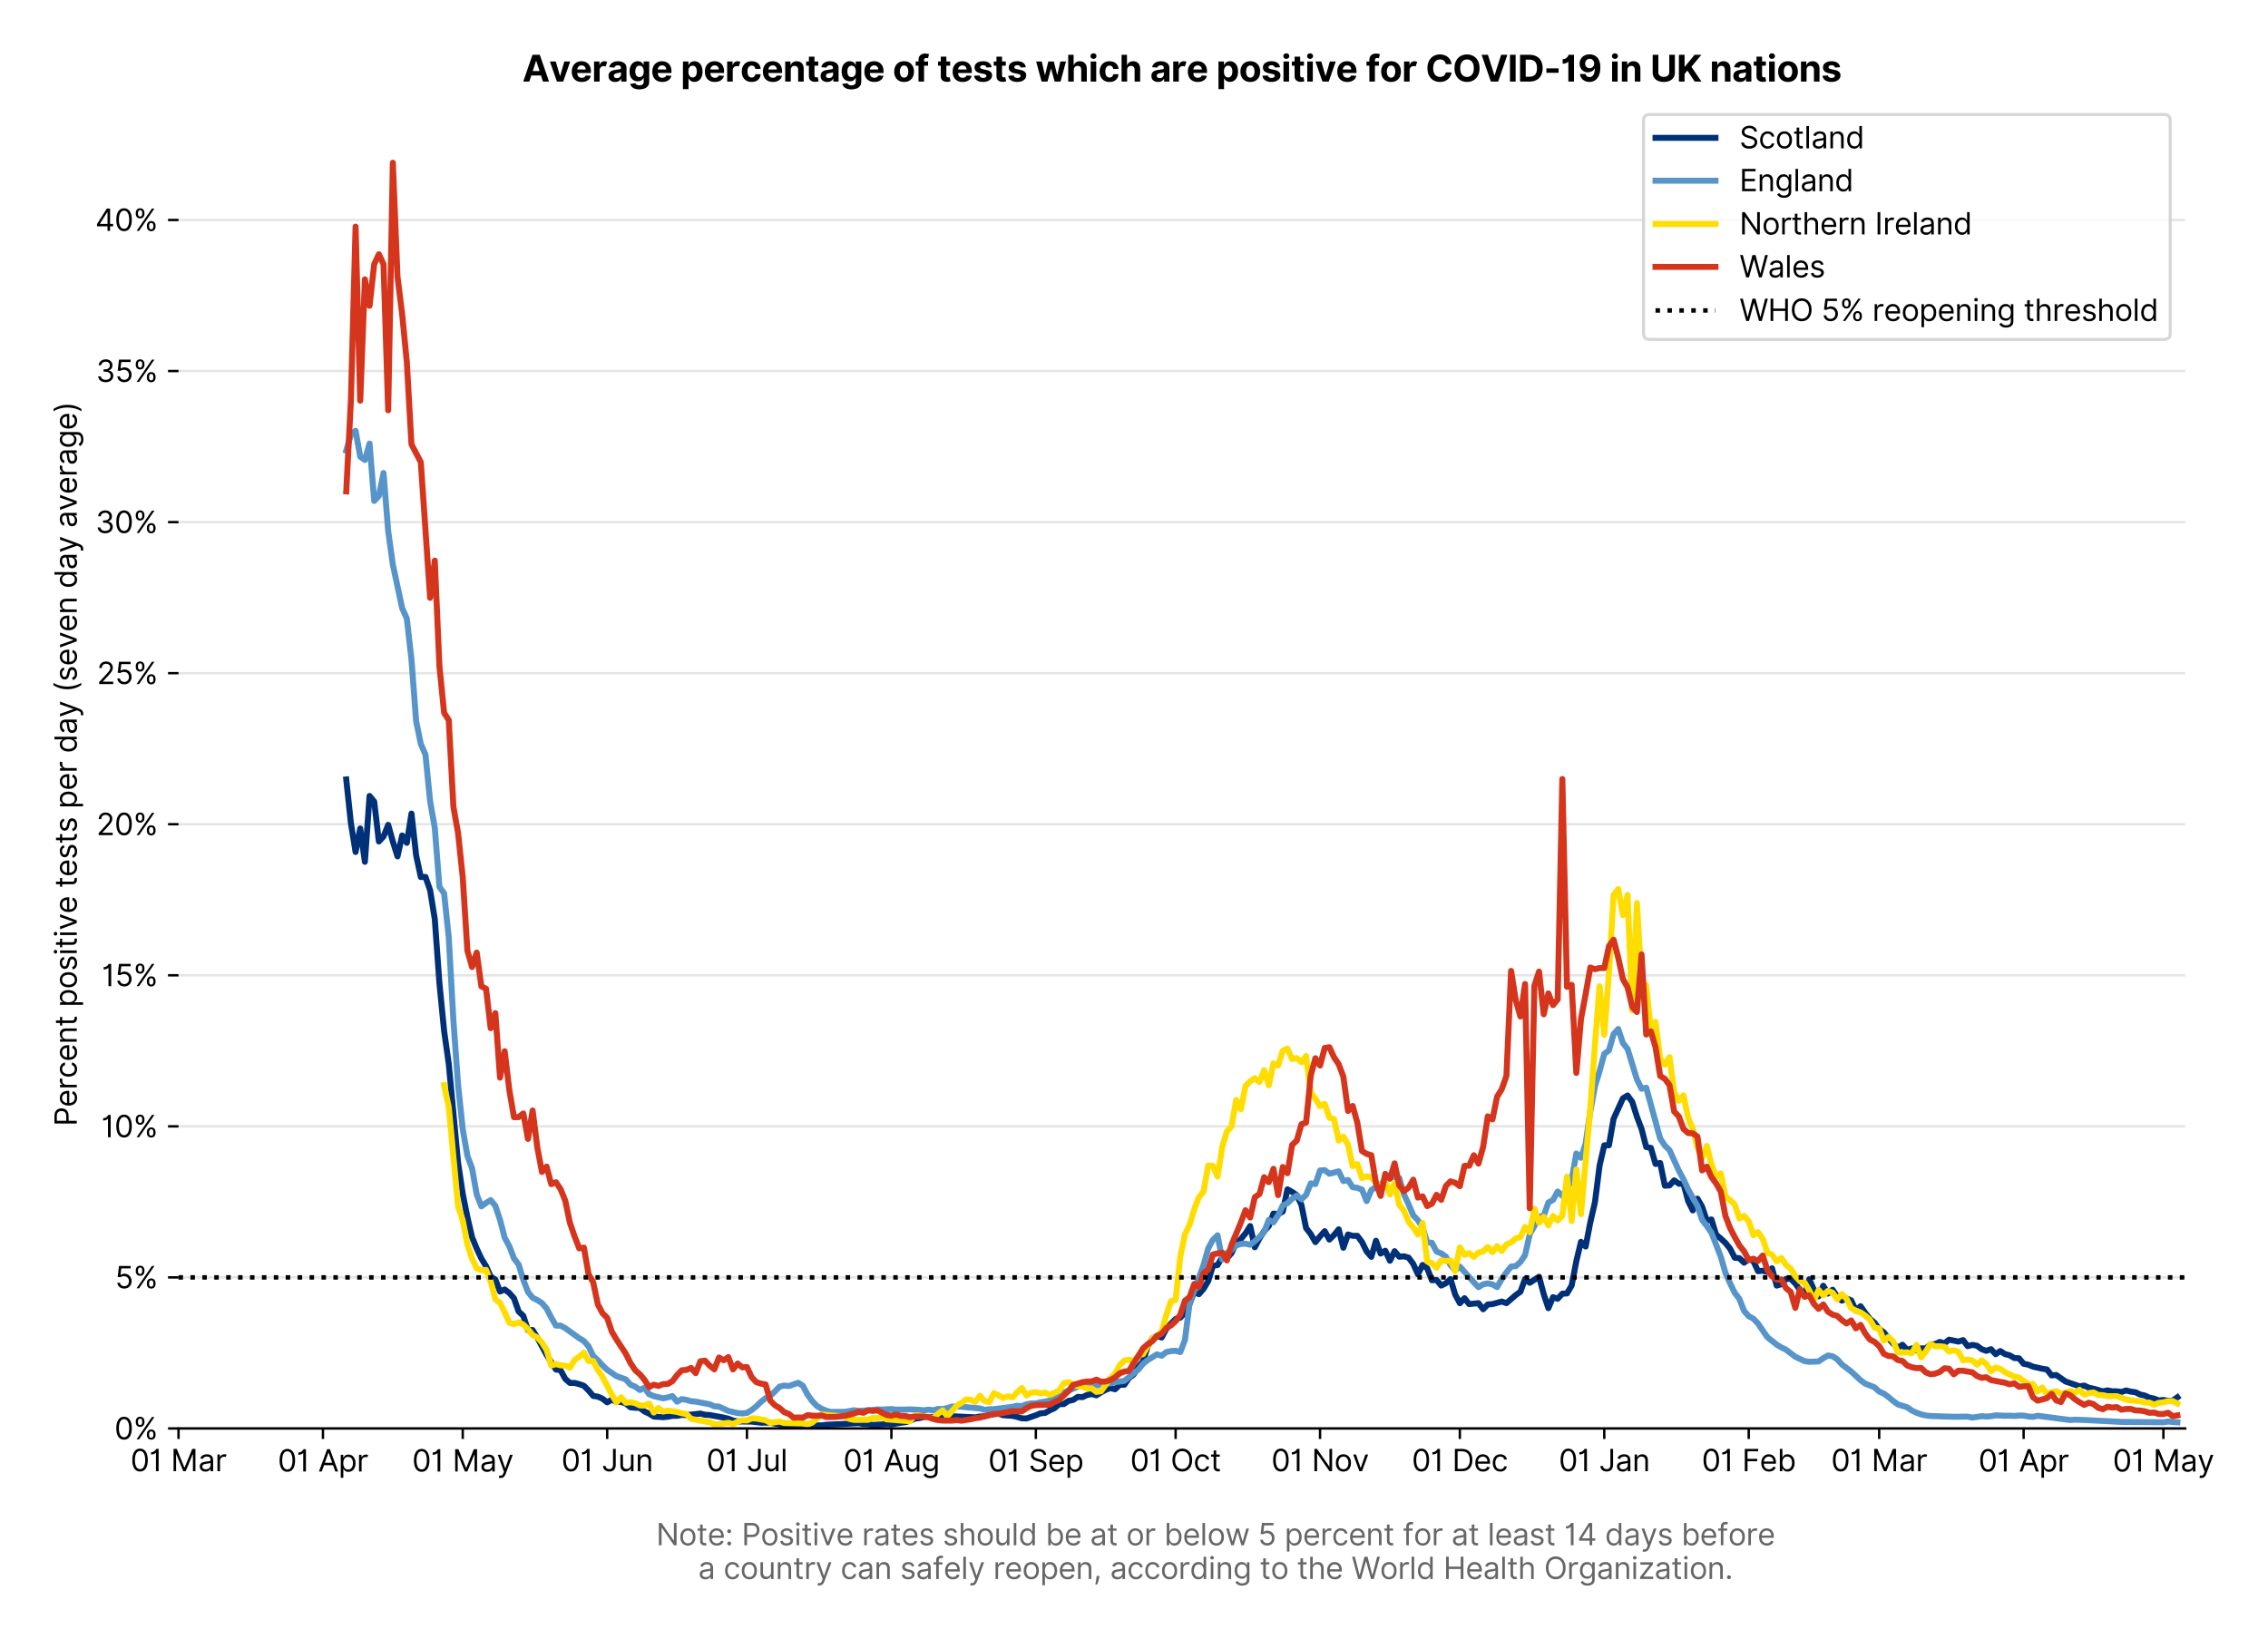 <?xml version="1.0" encoding="utf-8" standalone="no"?>
<!DOCTYPE svg PUBLIC "-//W3C//DTD SVG 1.1//EN"
  "http://www.w3.org/Graphics/SVG/1.1/DTD/svg11.dtd">
<svg version="1.1" viewBox="0 0 756.797 547.145" xmlns="http://www.w3.org/2000/svg" xmlns:xlink="http://www.w3.org/1999/xlink">
 <defs>
  <style type="text/css">*{stroke-linecap:butt;stroke-linejoin:round;}</style>
 </defs>
 <g id="figure_1">
  <g id="patch_1">
   <path d="M 0 547.145 
L 756.797 547.145 
L 756.797 0 
L 0 0 
z
" style="fill:#ffffff;"/>
  </g>
  <g id="axes_1">
   <g id="patch_2">
    <path d="M 59.569 476.745 
L 729.169 476.745 
L 729.169 33.225 
L 59.569 33.225 
z
" style="fill:#ffffff;"/>
   </g>
   <g id="matplotlib.axis_1">
    <g id="xtick_1">
     <g id="line2d_1">
      <defs>
       <path d="M 0 0 
L 0 3.5 
" id="m93e9bdf008" style="stroke:#000000;stroke-width:0.8;"/>
      </defs>
      <g>
       <use style="stroke:#000000;stroke-width:0.8;" x="59.569" xlink:href="#m93e9bdf008" y="476.745"/>
      </g>
     </g>
     <g id="text_1">
      <!-- 01 Mar -->
      <g transform="translate(43.532 491.018)scale(0.1 -0.1)">
       <defs>
        <path d="M 2000 -64 
Q 1230 -64 806 561 
Q 382 1186 382 2327 
Q 382 3459 809 4088 
Q 1236 4718 2000 4718 
Q 2764 4718 3191 4088 
Q 3618 3459 3618 2327 
Q 3618 1186 3194 561 
Q 2771 -64 2000 -64 
z
M 2000 436 
Q 2509 436 2791 927 
Q 3073 1418 3073 2327 
Q 3073 3234 2789 3730 
Q 2505 4227 2000 4227 
Q 1496 4227 1211 3730 
Q 927 3234 927 2327 
Q 927 1418 1210 927 
Q 1493 436 2000 436 
z
" id="Inter-Regular-30" transform="scale(0.016)"/>
        <path d="M 1973 4655 
L 1973 0 
L 1409 0 
L 1409 3836 
L 1373 3836 
Q 1341 3773 1209 3692 
Q 1077 3611 868 3551 
Q 659 3491 391 3491 
L 391 3964 
Q 661 3964 859 4061 
Q 1057 4159 1190 4291 
Q 1323 4423 1392 4529 
Q 1461 4636 1473 4655 
L 1973 4655 
z
" id="Inter-Regular-31" transform="scale(0.016)"/>
        <path id="Inter-Regular-20" transform="scale(0.016)"/>
        <path d="M 564 4655 
L 1236 4655 
L 2818 791 
L 2873 791 
L 4455 4655 
L 5127 4655 
L 5127 0 
L 4600 0 
L 4600 3536 
L 4555 3536 
L 3100 0 
L 2591 0 
L 1136 3536 
L 1091 3536 
L 1091 0 
L 564 0 
L 564 4655 
z
" id="Inter-Regular-4d" transform="scale(0.016)"/>
        <path d="M 1518 -82 
Q 1186 -82 916 44 
Q 646 170 486 410 
Q 327 650 327 991 
Q 327 1291 445 1478 
Q 564 1666 761 1773 
Q 959 1880 1199 1933 
Q 1439 1986 1682 2018 
Q 2000 2059 2199 2080 
Q 2398 2102 2490 2154 
Q 2582 2207 2582 2336 
L 2582 2355 
Q 2582 2691 2399 2877 
Q 2216 3064 1846 3064 
Q 1461 3064 1243 2895 
Q 1025 2727 936 2536 
L 427 2718 
Q 564 3036 792 3214 
Q 1021 3393 1292 3464 
Q 1564 3536 1827 3536 
Q 1996 3536 2215 3496 
Q 2434 3457 2640 3334 
Q 2846 3211 2982 2963 
Q 3118 2716 3118 2300 
L 3118 0 
L 2582 0 
L 2582 473 
L 2555 473 
Q 2500 359 2373 229 
Q 2246 100 2034 9 
Q 1823 -82 1518 -82 
z
M 1600 400 
Q 1918 400 2137 525 
Q 2357 650 2469 847 
Q 2582 1045 2582 1264 
L 2582 1755 
Q 2548 1714 2433 1681 
Q 2318 1648 2169 1624 
Q 2021 1600 1881 1583 
Q 1741 1566 1655 1555 
Q 1446 1527 1265 1467 
Q 1084 1407 974 1287 
Q 864 1168 864 964 
Q 864 684 1072 542 
Q 1280 400 1600 400 
z
" id="Inter-Regular-61" transform="scale(0.016)"/>
        <path d="M 491 0 
L 491 3491 
L 1009 3491 
L 1009 2964 
L 1046 2964 
Q 1139 3223 1389 3384 
Q 1639 3545 1955 3545 
Q 2100 3545 2209 3511 
Q 2318 3477 2400 3418 
L 2218 2964 
Q 2161 2993 2085 3010 
Q 2009 3027 1909 3027 
Q 1527 3027 1277 2794 
Q 1027 2561 1027 2209 
L 1027 0 
L 491 0 
z
" id="Inter-Regular-72" transform="scale(0.016)"/>
       </defs>
       <use xlink:href="#Inter-Regular-30"/>
       <use x="62.5" xlink:href="#Inter-Regular-31"/>
       <use x="106.676" xlink:href="#Inter-Regular-20"/>
       <use x="134.801" xlink:href="#Inter-Regular-4d"/>
       <use x="225.994" xlink:href="#Inter-Regular-61"/>
       <use x="282.386" xlink:href="#Inter-Regular-72"/>
      </g>
     </g>
    </g>
    <g id="xtick_2">
     <g id="line2d_2">
      <g>
       <use style="stroke:#000000;stroke-width:0.8;" x="107.766" xlink:href="#m93e9bdf008" y="476.745"/>
      </g>
     </g>
     <g id="text_2">
      <!-- 01 Apr -->
      <g transform="translate(92.681 491.117)scale(0.1 -0.1)">
       <defs>
        <path d="M 755 0 
L 164 0 
L 1873 4655 
L 2455 4655 
L 4164 0 
L 3573 0 
L 3105 1318 
L 1223 1318 
L 755 0 
z
M 1400 1818 
L 2927 1818 
L 2182 3918 
L 2146 3918 
L 1400 1818 
z
" id="Inter-Regular-41" transform="scale(0.016)"/>
        <path d="M 491 -1309 
L 491 3491 
L 1009 3491 
L 1009 2936 
L 1073 2936 
Q 1132 3027 1237 3169 
Q 1343 3311 1542 3423 
Q 1741 3536 2082 3536 
Q 2523 3536 2859 3315 
Q 3196 3095 3384 2690 
Q 3573 2286 3573 1736 
Q 3573 1182 3384 776 
Q 3196 370 2861 148 
Q 2527 -73 2091 -73 
Q 1755 -73 1552 39 
Q 1350 152 1241 296 
Q 1132 441 1073 536 
L 1027 536 
L 1027 -1309 
L 491 -1309 
z
M 1018 1745 
Q 1018 1152 1276 780 
Q 1534 409 2018 409 
Q 2355 409 2581 587 
Q 2807 766 2921 1069 
Q 3036 1373 3036 1745 
Q 3036 2114 2923 2410 
Q 2811 2707 2585 2881 
Q 2359 3055 2018 3055 
Q 1527 3055 1272 2693 
Q 1018 2332 1018 1745 
z
" id="Inter-Regular-70" transform="scale(0.016)"/>
       </defs>
       <use xlink:href="#Inter-Regular-30"/>
       <use x="62.5" xlink:href="#Inter-Regular-31"/>
       <use x="106.676" xlink:href="#Inter-Regular-20"/>
       <use x="134.801" xlink:href="#Inter-Regular-41"/>
       <use x="202.415" xlink:href="#Inter-Regular-70"/>
       <use x="263.352" xlink:href="#Inter-Regular-72"/>
      </g>
     </g>
    </g>
    <g id="xtick_3">
     <g id="line2d_3">
      <g>
       <use style="stroke:#000000;stroke-width:0.8;" x="154.409" xlink:href="#m93e9bdf008" y="476.745"/>
      </g>
     </g>
     <g id="text_3">
      <!-- 01 May -->
      <g transform="translate(137.506 491.117)scale(0.1 -0.1)">
       <defs>
        <path d="M 818 -1355 
Q 682 -1355 575 -1333 
Q 468 -1311 427 -1291 
L 564 -818 
Q 857 -893 1053 -814 
Q 1250 -736 1391 -345 
L 1509 -18 
L 218 3491 
L 800 3491 
L 1764 709 
L 1800 709 
L 2764 3491 
L 3346 3491 
L 1846 -564 
Q 1550 -1355 818 -1355 
z
" id="Inter-Regular-79" transform="scale(0.016)"/>
       </defs>
       <use xlink:href="#Inter-Regular-30"/>
       <use x="62.5" xlink:href="#Inter-Regular-31"/>
       <use x="106.676" xlink:href="#Inter-Regular-20"/>
       <use x="134.801" xlink:href="#Inter-Regular-4d"/>
       <use x="225.994" xlink:href="#Inter-Regular-61"/>
       <use x="282.386" xlink:href="#Inter-Regular-79"/>
      </g>
     </g>
    </g>
    <g id="xtick_4">
     <g id="line2d_4">
      <g>
       <use style="stroke:#000000;stroke-width:0.8;" x="202.606" xlink:href="#m93e9bdf008" y="476.745"/>
      </g>
     </g>
     <g id="text_4">
      <!-- 01 Jun -->
      <g transform="translate(187.322 491.018)scale(0.1 -0.1)">
       <defs>
        <path d="M 2346 4655 
L 2909 4655 
L 2909 1327 
Q 2909 657 2549 296 
Q 2189 -64 1582 -64 
Q 1200 -64 902 76 
Q 605 216 434 475 
Q 264 734 264 1091 
L 818 1091 
Q 818 795 1034 615 
Q 1250 436 1582 436 
Q 1948 436 2147 664 
Q 2346 893 2346 1327 
L 2346 4655 
z
" id="Inter-Regular-4a" transform="scale(0.016)"/>
        <path d="M 2691 1427 
L 2691 3491 
L 3227 3491 
L 3227 0 
L 2691 0 
L 2691 591 
L 2655 591 
Q 2532 325 2273 140 
Q 2014 -45 1618 -45 
Q 1127 -45 809 280 
Q 491 605 491 1273 
L 491 3491 
L 1027 3491 
L 1027 1309 
Q 1027 927 1242 700 
Q 1457 473 1791 473 
Q 1991 473 2199 575 
Q 2407 677 2549 888 
Q 2691 1100 2691 1427 
z
" id="Inter-Regular-75" transform="scale(0.016)"/>
        <path d="M 1027 2100 
L 1027 0 
L 491 0 
L 491 3491 
L 1009 3491 
L 1009 2945 
L 1055 2945 
Q 1177 3211 1427 3373 
Q 1677 3536 2073 3536 
Q 2602 3536 2928 3211 
Q 3255 2886 3255 2218 
L 3255 0 
L 2718 0 
L 2718 2182 
Q 2718 2593 2504 2824 
Q 2291 3055 1918 3055 
Q 1534 3055 1280 2806 
Q 1027 2557 1027 2100 
z
" id="Inter-Regular-6e" transform="scale(0.016)"/>
       </defs>
       <use xlink:href="#Inter-Regular-30"/>
       <use x="62.5" xlink:href="#Inter-Regular-31"/>
       <use x="106.676" xlink:href="#Inter-Regular-20"/>
       <use x="134.801" xlink:href="#Inter-Regular-4a"/>
       <use x="189.063" xlink:href="#Inter-Regular-75"/>
       <use x="247.159" xlink:href="#Inter-Regular-6e"/>
      </g>
     </g>
    </g>
    <g id="xtick_5">
     <g id="line2d_5">
      <g>
       <use style="stroke:#000000;stroke-width:0.8;" x="249.249" xlink:href="#m93e9bdf008" y="476.745"/>
      </g>
     </g>
     <g id="text_5">
      <!-- 01 Jul -->
      <g transform="translate(235.705 491.018)scale(0.1 -0.1)">
       <defs>
        <path d="M 1027 4655 
L 1027 0 
L 491 0 
L 491 4655 
L 1027 4655 
z
" id="Inter-Regular-6c" transform="scale(0.016)"/>
       </defs>
       <use xlink:href="#Inter-Regular-30"/>
       <use x="62.5" xlink:href="#Inter-Regular-31"/>
       <use x="106.676" xlink:href="#Inter-Regular-20"/>
       <use x="134.801" xlink:href="#Inter-Regular-4a"/>
       <use x="189.063" xlink:href="#Inter-Regular-75"/>
       <use x="247.159" xlink:href="#Inter-Regular-6c"/>
      </g>
     </g>
    </g>
    <g id="xtick_6">
     <g id="line2d_6">
      <g>
       <use style="stroke:#000000;stroke-width:0.8;" x="297.446" xlink:href="#m93e9bdf008" y="476.745"/>
      </g>
     </g>
     <g id="text_6">
      <!-- 01 Aug -->
      <g transform="translate(281.374 491.117)scale(0.1 -0.1)">
       <defs>
        <path d="M 1900 -1382 
Q 1316 -1382 976 -1169 
Q 636 -957 473 -682 
L 900 -382 
Q 973 -477 1084 -601 
Q 1196 -725 1390 -817 
Q 1584 -909 1900 -909 
Q 2323 -909 2598 -704 
Q 2873 -500 2873 -64 
L 2873 645 
L 2827 645 
Q 2768 550 2660 410 
Q 2552 270 2351 162 
Q 2150 55 1809 55 
Q 1386 55 1051 255 
Q 716 455 521 836 
Q 327 1218 327 1764 
Q 327 2300 516 2699 
Q 705 3098 1041 3317 
Q 1377 3536 1818 3536 
Q 2159 3536 2360 3423 
Q 2561 3311 2669 3169 
Q 2777 3027 2836 2936 
L 2891 2936 
L 2891 3491 
L 3409 3491 
L 3409 -100 
Q 3409 -550 3205 -833 
Q 3002 -1116 2660 -1249 
Q 2318 -1382 1900 -1382 
z
M 1882 536 
Q 2366 536 2624 864 
Q 2882 1193 2882 1773 
Q 2882 2339 2627 2697 
Q 2373 3055 1882 3055 
Q 1541 3055 1315 2882 
Q 1089 2709 976 2418 
Q 864 2127 864 1773 
Q 864 1227 1120 881 
Q 1377 536 1882 536 
z
" id="Inter-Regular-67" transform="scale(0.016)"/>
       </defs>
       <use xlink:href="#Inter-Regular-30"/>
       <use x="62.5" xlink:href="#Inter-Regular-31"/>
       <use x="106.676" xlink:href="#Inter-Regular-20"/>
       <use x="134.801" xlink:href="#Inter-Regular-41"/>
       <use x="202.415" xlink:href="#Inter-Regular-75"/>
       <use x="260.511" xlink:href="#Inter-Regular-67"/>
      </g>
     </g>
    </g>
    <g id="xtick_7">
     <g id="line2d_7">
      <g>
       <use style="stroke:#000000;stroke-width:0.8;" x="345.644" xlink:href="#m93e9bdf008" y="476.745"/>
      </g>
     </g>
     <g id="text_7">
      <!-- 01 Sep -->
      <g transform="translate(329.756 491.117)scale(0.1 -0.1)">
       <defs>
        <path d="M 3109 3491 
Q 3068 3836 2777 4027 
Q 2486 4218 2064 4218 
Q 1600 4218 1318 3999 
Q 1036 3780 1036 3445 
Q 1036 3195 1189 3042 
Q 1343 2889 1553 2803 
Q 1764 2718 1936 2673 
L 2409 2545 
Q 2591 2498 2815 2414 
Q 3039 2330 3244 2185 
Q 3450 2041 3584 1816 
Q 3718 1591 3718 1264 
Q 3718 886 3521 581 
Q 3325 277 2949 97 
Q 2573 -82 2036 -82 
Q 1286 -82 845 272 
Q 405 627 364 1200 
L 946 1200 
Q 968 936 1124 764 
Q 1280 593 1519 510 
Q 1759 427 2036 427 
Q 2359 427 2616 533 
Q 2873 639 3023 828 
Q 3173 1018 3173 1273 
Q 3173 1505 3043 1650 
Q 2914 1795 2702 1886 
Q 2491 1977 2246 2045 
L 1673 2209 
Q 1127 2366 809 2657 
Q 491 2948 491 3418 
Q 491 3809 703 4101 
Q 916 4393 1276 4555 
Q 1636 4718 2082 4718 
Q 2532 4718 2882 4558 
Q 3232 4398 3437 4120 
Q 3643 3843 3655 3491 
L 3109 3491 
z
" id="Inter-Regular-53" transform="scale(0.016)"/>
        <path d="M 1955 -73 
Q 1450 -73 1085 151 
Q 721 375 524 778 
Q 327 1182 327 1718 
Q 327 2255 524 2665 
Q 721 3075 1074 3305 
Q 1427 3536 1900 3536 
Q 2173 3536 2439 3445 
Q 2705 3355 2923 3151 
Q 3141 2948 3270 2614 
Q 3400 2280 3400 1791 
L 3400 1564 
L 866 1564 
Q 884 1005 1183 707 
Q 1482 409 1955 409 
Q 2271 409 2498 545 
Q 2725 682 2827 955 
L 3346 809 
Q 3223 414 2854 170 
Q 2486 -73 1955 -73 
z
M 866 2027 
L 2855 2027 
Q 2855 2470 2595 2762 
Q 2336 3055 1900 3055 
Q 1593 3055 1368 2911 
Q 1143 2768 1013 2533 
Q 884 2298 866 2027 
z
" id="Inter-Regular-65" transform="scale(0.016)"/>
       </defs>
       <use xlink:href="#Inter-Regular-30"/>
       <use x="62.5" xlink:href="#Inter-Regular-31"/>
       <use x="106.676" xlink:href="#Inter-Regular-20"/>
       <use x="134.801" xlink:href="#Inter-Regular-53"/>
       <use x="198.58" xlink:href="#Inter-Regular-65"/>
       <use x="256.818" xlink:href="#Inter-Regular-70"/>
      </g>
     </g>
    </g>
    <g id="xtick_8">
     <g id="line2d_8">
      <g>
       <use style="stroke:#000000;stroke-width:0.8;" x="392.286" xlink:href="#m93e9bdf008" y="476.745"/>
      </g>
     </g>
     <g id="text_8">
      <!-- 01 Oct -->
      <g transform="translate(377.13 491.018)scale(0.1 -0.1)">
       <defs>
        <path d="M 4491 2327 
Q 4491 1591 4225 1054 
Q 3959 518 3495 227 
Q 3032 -64 2436 -64 
Q 1841 -64 1377 227 
Q 914 518 648 1054 
Q 382 1591 382 2327 
Q 382 3064 648 3600 
Q 914 4136 1377 4427 
Q 1841 4718 2436 4718 
Q 3032 4718 3495 4427 
Q 3959 4136 4225 3600 
Q 4491 3064 4491 2327 
z
M 3946 2327 
Q 3946 2932 3744 3348 
Q 3543 3764 3201 3977 
Q 2859 4191 2436 4191 
Q 2014 4191 1672 3977 
Q 1330 3764 1128 3348 
Q 927 2932 927 2327 
Q 927 1723 1128 1307 
Q 1330 891 1672 677 
Q 2014 464 2436 464 
Q 2859 464 3201 677 
Q 3543 891 3744 1307 
Q 3946 1723 3946 2327 
z
" id="Inter-Regular-4f" transform="scale(0.016)"/>
        <path d="M 1909 -73 
Q 1418 -73 1063 159 
Q 709 391 518 798 
Q 327 1205 327 1727 
Q 327 2259 524 2667 
Q 721 3075 1074 3305 
Q 1427 3536 1900 3536 
Q 2268 3536 2563 3400 
Q 2859 3264 3047 3018 
Q 3236 2773 3282 2445 
L 2746 2445 
Q 2684 2684 2474 2869 
Q 2264 3055 1909 3055 
Q 1439 3055 1151 2697 
Q 864 2339 864 1745 
Q 864 1139 1148 774 
Q 1432 409 1909 409 
Q 2223 409 2447 570 
Q 2671 732 2746 1018 
L 3282 1018 
Q 3236 709 3058 462 
Q 2880 216 2588 71 
Q 2296 -73 1909 -73 
z
" id="Inter-Regular-63" transform="scale(0.016)"/>
        <path d="M 2009 3491 
L 2009 3036 
L 1264 3036 
L 1264 1000 
Q 1264 773 1331 660 
Q 1398 548 1503 510 
Q 1609 473 1727 473 
Q 1816 473 1873 483 
Q 1930 493 1964 500 
L 2073 18 
Q 2018 -2 1920 -23 
Q 1823 -45 1673 -45 
Q 1446 -45 1228 52 
Q 1011 150 869 350 
Q 727 550 727 855 
L 727 3036 
L 200 3036 
L 200 3491 
L 727 3491 
L 727 4327 
L 1264 4327 
L 1264 3491 
L 2009 3491 
z
" id="Inter-Regular-74" transform="scale(0.016)"/>
       </defs>
       <use xlink:href="#Inter-Regular-30"/>
       <use x="62.5" xlink:href="#Inter-Regular-31"/>
       <use x="106.676" xlink:href="#Inter-Regular-20"/>
       <use x="134.801" xlink:href="#Inter-Regular-4f"/>
       <use x="210.938" xlink:href="#Inter-Regular-63"/>
       <use x="266.761" xlink:href="#Inter-Regular-74"/>
      </g>
     </g>
    </g>
    <g id="xtick_9">
     <g id="line2d_9">
      <g>
       <use style="stroke:#000000;stroke-width:0.8;" x="440.484" xlink:href="#m93e9bdf008" y="476.745"/>
      </g>
     </g>
     <g id="text_9">
      <!-- 01 Nov -->
      <g transform="translate(424.213 491.018)scale(0.1 -0.1)">
       <defs>
        <path d="M 4255 4655 
L 4255 0 
L 3709 0 
L 1173 3655 
L 1127 3655 
L 1127 0 
L 564 0 
L 564 4655 
L 1109 4655 
L 3655 991 
L 3700 991 
L 3700 4655 
L 4255 4655 
z
" id="Inter-Regular-4e" transform="scale(0.016)"/>
        <path d="M 1909 -73 
Q 1436 -73 1080 152 
Q 725 377 526 781 
Q 327 1186 327 1727 
Q 327 2273 526 2679 
Q 725 3086 1080 3311 
Q 1436 3536 1909 3536 
Q 2382 3536 2737 3311 
Q 3093 3086 3292 2679 
Q 3491 2273 3491 1727 
Q 3491 1186 3292 781 
Q 3093 377 2737 152 
Q 2382 -73 1909 -73 
z
M 1909 409 
Q 2268 409 2500 593 
Q 2732 777 2843 1077 
Q 2955 1377 2955 1727 
Q 2955 2077 2843 2379 
Q 2732 2682 2500 2868 
Q 2268 3055 1909 3055 
Q 1550 3055 1318 2868 
Q 1086 2682 975 2379 
Q 864 2077 864 1727 
Q 864 1377 975 1077 
Q 1086 777 1318 593 
Q 1550 409 1909 409 
z
" id="Inter-Regular-6f" transform="scale(0.016)"/>
        <path d="M 3346 3491 
L 2055 0 
L 1509 0 
L 218 3491 
L 800 3491 
L 1764 709 
L 1800 709 
L 2764 3491 
L 3346 3491 
z
" id="Inter-Regular-76" transform="scale(0.016)"/>
       </defs>
       <use xlink:href="#Inter-Regular-30"/>
       <use x="62.5" xlink:href="#Inter-Regular-31"/>
       <use x="106.676" xlink:href="#Inter-Regular-20"/>
       <use x="134.801" xlink:href="#Inter-Regular-4e"/>
       <use x="210.085" xlink:href="#Inter-Regular-6f"/>
       <use x="269.744" xlink:href="#Inter-Regular-76"/>
      </g>
     </g>
    </g>
    <g id="xtick_10">
     <g id="line2d_10">
      <g>
       <use style="stroke:#000000;stroke-width:0.8;" x="487.126" xlink:href="#m93e9bdf008" y="476.745"/>
      </g>
     </g>
     <g id="text_10">
      <!-- 01 Dec -->
      <g transform="translate(471.09 491.018)scale(0.1 -0.1)">
       <defs>
        <path d="M 2000 0 
L 564 0 
L 564 4655 
L 2064 4655 
Q 2741 4655 3223 4376 
Q 3705 4098 3961 3578 
Q 4218 3059 4218 2336 
Q 4218 1609 3959 1085 
Q 3700 561 3204 280 
Q 2709 0 2000 0 
z
M 1127 500 
L 1964 500 
Q 2830 500 3251 992 
Q 3673 1484 3673 2336 
Q 3673 3182 3259 3668 
Q 2846 4155 2027 4155 
L 1127 4155 
L 1127 500 
z
" id="Inter-Regular-44" transform="scale(0.016)"/>
       </defs>
       <use xlink:href="#Inter-Regular-30"/>
       <use x="62.5" xlink:href="#Inter-Regular-31"/>
       <use x="106.676" xlink:href="#Inter-Regular-20"/>
       <use x="134.801" xlink:href="#Inter-Regular-44"/>
       <use x="206.676" xlink:href="#Inter-Regular-65"/>
       <use x="264.915" xlink:href="#Inter-Regular-63"/>
      </g>
     </g>
    </g>
    <g id="xtick_11">
     <g id="line2d_11">
      <g>
       <use style="stroke:#000000;stroke-width:0.8;" x="535.324" xlink:href="#m93e9bdf008" y="476.745"/>
      </g>
     </g>
     <g id="text_11">
      <!-- 01 Jan -->
      <g transform="translate(520.125 491.018)scale(0.1 -0.1)">
       <use xlink:href="#Inter-Regular-30"/>
       <use x="62.5" xlink:href="#Inter-Regular-31"/>
       <use x="106.676" xlink:href="#Inter-Regular-20"/>
       <use x="134.801" xlink:href="#Inter-Regular-4a"/>
       <use x="189.063" xlink:href="#Inter-Regular-61"/>
       <use x="245.455" xlink:href="#Inter-Regular-6e"/>
      </g>
     </g>
    </g>
    <g id="xtick_12">
     <g id="line2d_12">
      <g>
       <use style="stroke:#000000;stroke-width:0.8;" x="583.521" xlink:href="#m93e9bdf008" y="476.745"/>
      </g>
     </g>
     <g id="text_12">
      <!-- 01 Feb -->
      <g transform="translate(567.832 491.018)scale(0.1 -0.1)">
       <defs>
        <path d="M 564 0 
L 564 4655 
L 3355 4655 
L 3355 4155 
L 1127 4155 
L 1127 2582 
L 3146 2582 
L 3146 2082 
L 1127 2082 
L 1127 0 
L 564 0 
z
" id="Inter-Regular-46" transform="scale(0.016)"/>
        <path d="M 564 0 
L 564 4655 
L 1100 4655 
L 1100 2936 
L 1146 2936 
Q 1205 3027 1310 3169 
Q 1416 3311 1615 3423 
Q 1814 3536 2155 3536 
Q 2596 3536 2932 3315 
Q 3268 3095 3457 2690 
Q 3646 2286 3646 1736 
Q 3646 1182 3457 776 
Q 3268 370 2934 148 
Q 2600 -73 2164 -73 
Q 1827 -73 1625 39 
Q 1423 152 1314 296 
Q 1205 441 1146 536 
L 1082 536 
L 1082 0 
L 564 0 
z
M 1091 1745 
Q 1091 1152 1349 780 
Q 1607 409 2091 409 
Q 2427 409 2653 587 
Q 2880 766 2994 1069 
Q 3109 1373 3109 1745 
Q 3109 2114 2996 2410 
Q 2884 2707 2658 2881 
Q 2432 3055 2091 3055 
Q 1600 3055 1345 2693 
Q 1091 2332 1091 1745 
z
" id="Inter-Regular-62" transform="scale(0.016)"/>
       </defs>
       <use xlink:href="#Inter-Regular-30"/>
       <use x="62.5" xlink:href="#Inter-Regular-31"/>
       <use x="106.676" xlink:href="#Inter-Regular-20"/>
       <use x="134.801" xlink:href="#Inter-Regular-46"/>
       <use x="193.466" xlink:href="#Inter-Regular-65"/>
       <use x="251.705" xlink:href="#Inter-Regular-62"/>
      </g>
     </g>
    </g>
    <g id="xtick_13">
     <g id="line2d_13">
      <g>
       <use style="stroke:#000000;stroke-width:0.8;" x="627.054" xlink:href="#m93e9bdf008" y="476.745"/>
      </g>
     </g>
     <g id="text_13">
      <!-- 01 Mar -->
      <g transform="translate(611.018 491.018)scale(0.1 -0.1)">
       <use xlink:href="#Inter-Regular-30"/>
       <use x="62.5" xlink:href="#Inter-Regular-31"/>
       <use x="106.676" xlink:href="#Inter-Regular-20"/>
       <use x="134.801" xlink:href="#Inter-Regular-4d"/>
       <use x="225.994" xlink:href="#Inter-Regular-61"/>
       <use x="282.386" xlink:href="#Inter-Regular-72"/>
      </g>
     </g>
    </g>
    <g id="xtick_14">
     <g id="line2d_14">
      <g>
       <use style="stroke:#000000;stroke-width:0.8;" x="675.252" xlink:href="#m93e9bdf008" y="476.745"/>
      </g>
     </g>
     <g id="text_14">
      <!-- 01 Apr -->
      <g transform="translate(660.167 491.117)scale(0.1 -0.1)">
       <use xlink:href="#Inter-Regular-30"/>
       <use x="62.5" xlink:href="#Inter-Regular-31"/>
       <use x="106.676" xlink:href="#Inter-Regular-20"/>
       <use x="134.801" xlink:href="#Inter-Regular-41"/>
       <use x="202.415" xlink:href="#Inter-Regular-70"/>
       <use x="263.352" xlink:href="#Inter-Regular-72"/>
      </g>
     </g>
    </g>
    <g id="xtick_15">
     <g id="line2d_15">
      <g>
       <use style="stroke:#000000;stroke-width:0.8;" x="721.894" xlink:href="#m93e9bdf008" y="476.745"/>
      </g>
     </g>
     <g id="text_15">
      <!-- 01 May -->
      <g transform="translate(704.991 491.117)scale(0.1 -0.1)">
       <use xlink:href="#Inter-Regular-30"/>
       <use x="62.5" xlink:href="#Inter-Regular-31"/>
       <use x="106.676" xlink:href="#Inter-Regular-20"/>
       <use x="134.801" xlink:href="#Inter-Regular-4d"/>
       <use x="225.994" xlink:href="#Inter-Regular-61"/>
       <use x="282.386" xlink:href="#Inter-Regular-79"/>
      </g>
     </g>
    </g>
    <g id="text_16">
     <!--  -->
     <g style="fill:#666666;" transform="translate(394.369 504.55)scale(0.1 -0.1)"/>
     <!--         Note: Positive rates should be at or below 5 percent for at least 14 days before -->
     <g style="fill:#666666;" transform="translate(196.456 515.732)scale(0.1 -0.1)">
      <defs>
       <path d="M 882 -36 
Q 714 -36 593 84 
Q 473 205 473 373 
Q 473 541 593 661 
Q 714 782 882 782 
Q 1050 782 1170 661 
Q 1291 541 1291 373 
Q 1291 205 1170 84 
Q 1050 -36 882 -36 
z
M 882 2524 
Q 714 2524 593 2644 
Q 473 2765 473 2933 
Q 473 3101 593 3221 
Q 714 3342 882 3342 
Q 1050 3342 1170 3221 
Q 1291 3101 1291 2933 
Q 1291 2765 1170 2644 
Q 1050 2524 882 2524 
z
" id="Inter-Regular-3a" transform="scale(0.016)"/>
       <path d="M 564 0 
L 564 4655 
L 2136 4655 
Q 2684 4655 3033 4458 
Q 3382 4261 3550 3927 
Q 3718 3593 3718 3182 
Q 3718 2770 3551 2434 
Q 3384 2098 3036 1899 
Q 2689 1700 2146 1700 
L 1127 1700 
L 1127 0 
L 564 0 
z
M 1127 2200 
L 2127 2200 
Q 2689 2200 2926 2482 
Q 3164 2764 3164 3182 
Q 3164 3602 2925 3878 
Q 2686 4155 2118 4155 
L 1127 4155 
L 1127 2200 
z
" id="Inter-Regular-50" transform="scale(0.016)"/>
       <path d="M 2964 2709 
L 2482 2573 
Q 2411 2755 2245 2914 
Q 2080 3073 1727 3073 
Q 1407 3073 1194 2926 
Q 982 2780 982 2555 
Q 982 2355 1127 2239 
Q 1273 2123 1582 2045 
L 2100 1918 
Q 3027 1691 3027 973 
Q 3027 673 2855 436 
Q 2684 200 2377 63 
Q 2071 -73 1664 -73 
Q 1130 -73 780 159 
Q 430 391 336 836 
L 846 964 
Q 989 400 1655 400 
Q 2030 400 2251 560 
Q 2473 720 2473 945 
Q 2473 1316 1955 1436 
L 1373 1573 
Q 893 1686 669 1926 
Q 446 2166 446 2527 
Q 446 2823 613 3050 
Q 780 3277 1069 3406 
Q 1359 3536 1727 3536 
Q 2246 3536 2542 3309 
Q 2839 3082 2964 2709 
z
" id="Inter-Regular-73" transform="scale(0.016)"/>
       <path d="M 491 0 
L 491 3491 
L 1027 3491 
L 1027 0 
L 491 0 
z
M 764 4073 
Q 607 4073 494 4179 
Q 382 4286 382 4436 
Q 382 4586 494 4693 
Q 607 4800 764 4800 
Q 921 4800 1033 4693 
Q 1146 4586 1146 4436 
Q 1146 4286 1033 4179 
Q 921 4073 764 4073 
z
" id="Inter-Regular-69" transform="scale(0.016)"/>
       <path d="M 1027 2100 
L 1027 0 
L 491 0 
L 491 4655 
L 1027 4655 
L 1027 2945 
L 1073 2945 
Q 1196 3216 1442 3376 
Q 1689 3536 2100 3536 
Q 2636 3536 2963 3213 
Q 3291 2891 3291 2218 
L 3291 0 
L 2755 0 
L 2755 2182 
Q 2755 2598 2540 2826 
Q 2325 3055 1946 3055 
Q 1548 3055 1287 2806 
Q 1027 2557 1027 2100 
z
" id="Inter-Regular-68" transform="scale(0.016)"/>
       <path d="M 1809 -73 
Q 1373 -73 1039 148 
Q 705 370 516 776 
Q 327 1182 327 1736 
Q 327 2286 516 2690 
Q 705 3095 1041 3315 
Q 1377 3536 1818 3536 
Q 2159 3536 2358 3423 
Q 2557 3311 2662 3169 
Q 2768 3027 2827 2936 
L 2873 2936 
L 2873 4655 
L 3409 4655 
L 3409 0 
L 2891 0 
L 2891 536 
L 2827 536 
Q 2768 441 2659 296 
Q 2550 152 2348 39 
Q 2146 -73 1809 -73 
z
M 1882 409 
Q 2366 409 2624 780 
Q 2882 1152 2882 1745 
Q 2882 2332 2627 2693 
Q 2373 3055 1882 3055 
Q 1541 3055 1315 2881 
Q 1089 2707 976 2410 
Q 864 2114 864 1745 
Q 864 1373 978 1069 
Q 1093 766 1319 587 
Q 1546 409 1882 409 
z
" id="Inter-Regular-64" transform="scale(0.016)"/>
       <path d="M 1282 0 
L 218 3491 
L 782 3491 
L 1536 818 
L 1573 818 
L 2318 3491 
L 2891 3491 
L 3627 827 
L 3664 827 
L 4418 3491 
L 4982 3491 
L 3918 0 
L 3391 0 
L 2627 2682 
L 2573 2682 
L 1809 0 
L 1282 0 
z
" id="Inter-Regular-77" transform="scale(0.016)"/>
       <path d="M 1936 -64 
Q 1536 -64 1216 95 
Q 896 255 702 532 
Q 509 809 491 1164 
L 1036 1164 
Q 1068 848 1324 642 
Q 1580 436 1936 436 
Q 2223 436 2447 570 
Q 2671 705 2799 940 
Q 2927 1175 2927 1473 
Q 2927 1777 2794 2017 
Q 2661 2257 2429 2395 
Q 2198 2534 1900 2536 
Q 1686 2539 1461 2472 
Q 1236 2405 1091 2300 
L 564 2364 
L 846 4655 
L 3264 4655 
L 3264 4155 
L 1318 4155 
L 1155 2782 
L 1182 2782 
Q 1325 2895 1541 2970 
Q 1757 3045 1991 3045 
Q 2418 3045 2753 2842 
Q 3089 2639 3281 2286 
Q 3473 1934 3473 1482 
Q 3473 1036 3274 687 
Q 3075 339 2727 137 
Q 2380 -64 1936 -64 
z
" id="Inter-Regular-35" transform="scale(0.016)"/>
       <path d="M 2046 3491 
L 2046 3036 
L 1264 3036 
L 1264 0 
L 727 0 
L 727 3036 
L 164 3036 
L 164 3491 
L 727 3491 
L 727 3973 
Q 727 4273 868 4473 
Q 1009 4673 1234 4773 
Q 1459 4873 1709 4873 
Q 1907 4873 2032 4841 
Q 2157 4809 2218 4782 
L 2064 4318 
Q 2023 4332 1951 4352 
Q 1880 4373 1764 4373 
Q 1498 4373 1381 4239 
Q 1264 4105 1264 3845 
L 1264 3491 
L 2046 3491 
z
" id="Inter-Regular-66" transform="scale(0.016)"/>
       <path d="M 373 955 
L 373 1418 
L 2418 4655 
L 3100 4655 
L 3100 1455 
L 3736 1455 
L 3736 955 
L 3100 955 
L 3100 0 
L 2564 0 
L 2564 955 
L 373 955 
z
M 2564 1455 
L 2564 3936 
L 2527 3936 
L 982 1491 
L 982 1455 
L 2564 1455 
z
" id="Inter-Regular-34" transform="scale(0.016)"/>
      </defs>
      <use xlink:href="#Inter-Regular-20"/>
      <use x="28.125" xlink:href="#Inter-Regular-20"/>
      <use x="56.25" xlink:href="#Inter-Regular-20"/>
      <use x="84.375" xlink:href="#Inter-Regular-20"/>
      <use x="112.5" xlink:href="#Inter-Regular-20"/>
      <use x="140.625" xlink:href="#Inter-Regular-20"/>
      <use x="168.75" xlink:href="#Inter-Regular-20"/>
      <use x="196.875" xlink:href="#Inter-Regular-20"/>
      <use x="225" xlink:href="#Inter-Regular-4e"/>
      <use x="300.284" xlink:href="#Inter-Regular-6f"/>
      <use x="359.943" xlink:href="#Inter-Regular-74"/>
      <use x="396.307" xlink:href="#Inter-Regular-65"/>
      <use x="454.546" xlink:href="#Inter-Regular-3a"/>
      <use x="482.102" xlink:href="#Inter-Regular-20"/>
      <use x="510.227" xlink:href="#Inter-Regular-50"/>
      <use x="573.722" xlink:href="#Inter-Regular-6f"/>
      <use x="633.381" xlink:href="#Inter-Regular-73"/>
      <use x="685.653" xlink:href="#Inter-Regular-69"/>
      <use x="709.375" xlink:href="#Inter-Regular-74"/>
      <use x="745.739" xlink:href="#Inter-Regular-69"/>
      <use x="769.46" xlink:href="#Inter-Regular-76"/>
      <use x="825.142" xlink:href="#Inter-Regular-65"/>
      <use x="883.381" xlink:href="#Inter-Regular-20"/>
      <use x="911.506" xlink:href="#Inter-Regular-72"/>
      <use x="949.858" xlink:href="#Inter-Regular-61"/>
      <use x="1006.25" xlink:href="#Inter-Regular-74"/>
      <use x="1042.614" xlink:href="#Inter-Regular-65"/>
      <use x="1100.852" xlink:href="#Inter-Regular-73"/>
      <use x="1153.125" xlink:href="#Inter-Regular-20"/>
      <use x="1181.25" xlink:href="#Inter-Regular-73"/>
      <use x="1233.523" xlink:href="#Inter-Regular-68"/>
      <use x="1292.614" xlink:href="#Inter-Regular-6f"/>
      <use x="1352.273" xlink:href="#Inter-Regular-75"/>
      <use x="1410.37" xlink:href="#Inter-Regular-6c"/>
      <use x="1434.091" xlink:href="#Inter-Regular-64"/>
      <use x="1496.165" xlink:href="#Inter-Regular-20"/>
      <use x="1524.29" xlink:href="#Inter-Regular-62"/>
      <use x="1586.364" xlink:href="#Inter-Regular-65"/>
      <use x="1644.603" xlink:href="#Inter-Regular-20"/>
      <use x="1672.728" xlink:href="#Inter-Regular-61"/>
      <use x="1729.12" xlink:href="#Inter-Regular-74"/>
      <use x="1765.483" xlink:href="#Inter-Regular-20"/>
      <use x="1793.608" xlink:href="#Inter-Regular-6f"/>
      <use x="1853.267" xlink:href="#Inter-Regular-72"/>
      <use x="1891.62" xlink:href="#Inter-Regular-20"/>
      <use x="1919.745" xlink:href="#Inter-Regular-62"/>
      <use x="1981.818" xlink:href="#Inter-Regular-65"/>
      <use x="2040.057" xlink:href="#Inter-Regular-6c"/>
      <use x="2063.779" xlink:href="#Inter-Regular-6f"/>
      <use x="2123.438" xlink:href="#Inter-Regular-77"/>
      <use x="2204.688" xlink:href="#Inter-Regular-20"/>
      <use x="2232.813" xlink:href="#Inter-Regular-35"/>
      <use x="2293.608" xlink:href="#Inter-Regular-20"/>
      <use x="2321.733" xlink:href="#Inter-Regular-70"/>
      <use x="2382.671" xlink:href="#Inter-Regular-65"/>
      <use x="2440.909" xlink:href="#Inter-Regular-72"/>
      <use x="2479.262" xlink:href="#Inter-Regular-63"/>
      <use x="2535.086" xlink:href="#Inter-Regular-65"/>
      <use x="2593.324" xlink:href="#Inter-Regular-6e"/>
      <use x="2651.847" xlink:href="#Inter-Regular-74"/>
      <use x="2688.211" xlink:href="#Inter-Regular-20"/>
      <use x="2716.336" xlink:href="#Inter-Regular-66"/>
      <use x="2752.415" xlink:href="#Inter-Regular-6f"/>
      <use x="2812.074" xlink:href="#Inter-Regular-72"/>
      <use x="2850.427" xlink:href="#Inter-Regular-20"/>
      <use x="2878.552" xlink:href="#Inter-Regular-61"/>
      <use x="2934.944" xlink:href="#Inter-Regular-74"/>
      <use x="2971.307" xlink:href="#Inter-Regular-20"/>
      <use x="2999.432" xlink:href="#Inter-Regular-6c"/>
      <use x="3023.154" xlink:href="#Inter-Regular-65"/>
      <use x="3081.393" xlink:href="#Inter-Regular-61"/>
      <use x="3137.785" xlink:href="#Inter-Regular-73"/>
      <use x="3190.057" xlink:href="#Inter-Regular-74"/>
      <use x="3226.421" xlink:href="#Inter-Regular-20"/>
      <use x="3254.546" xlink:href="#Inter-Regular-31"/>
      <use x="3298.722" xlink:href="#Inter-Regular-34"/>
      <use x="3362.927" xlink:href="#Inter-Regular-20"/>
      <use x="3391.052" xlink:href="#Inter-Regular-64"/>
      <use x="3453.126" xlink:href="#Inter-Regular-61"/>
      <use x="3509.518" xlink:href="#Inter-Regular-79"/>
      <use x="3565.199" xlink:href="#Inter-Regular-73"/>
      <use x="3617.472" xlink:href="#Inter-Regular-20"/>
      <use x="3645.597" xlink:href="#Inter-Regular-62"/>
      <use x="3707.671" xlink:href="#Inter-Regular-65"/>
      <use x="3765.91" xlink:href="#Inter-Regular-66"/>
      <use x="3801.989" xlink:href="#Inter-Regular-6f"/>
      <use x="3861.648" xlink:href="#Inter-Regular-72"/>
      <use x="3900.001" xlink:href="#Inter-Regular-65"/>
     </g>
     <!--         a country can safely reopen, according to the World Health Organization. -->
     <g style="fill:#666666;" transform="translate(210.459 526.986)scale(0.1 -0.1)">
      <defs>
       <path d="M 1291 636 
L 1255 391 
Q 1216 132 1137 -163 
Q 1059 -459 975 -720 
Q 891 -982 836 -1136 
L 427 -1136 
Q 457 -991 504 -752 
Q 552 -514 601 -219 
Q 650 75 682 382 
L 709 636 
L 1291 636 
z
" id="Inter-Regular-2c" transform="scale(0.016)"/>
       <path d="M 1409 0 
L 136 4655 
L 709 4655 
L 1682 864 
L 1727 864 
L 2718 4655 
L 3355 4655 
L 4346 864 
L 4391 864 
L 5364 4655 
L 5936 4655 
L 4664 0 
L 4082 0 
L 3055 3709 
L 3018 3709 
L 1991 0 
L 1409 0 
z
" id="Inter-Regular-57" transform="scale(0.016)"/>
       <path d="M 564 0 
L 564 4655 
L 1127 4655 
L 1127 2582 
L 3609 2582 
L 3609 4655 
L 4173 4655 
L 4173 0 
L 3609 0 
L 3609 2082 
L 1127 2082 
L 1127 0 
L 564 0 
z
" id="Inter-Regular-48" transform="scale(0.016)"/>
       <path d="M 391 0 
L 391 409 
L 2373 2955 
L 2373 2991 
L 455 2991 
L 455 3491 
L 3064 3491 
L 3064 3064 
L 1136 536 
L 1136 500 
L 3127 500 
L 3127 0 
L 391 0 
z
" id="Inter-Regular-7a" transform="scale(0.016)"/>
       <path d="M 882 -36 
Q 714 -36 593 84 
Q 473 205 473 373 
Q 473 541 593 661 
Q 714 782 882 782 
Q 1050 782 1170 661 
Q 1291 541 1291 373 
Q 1291 205 1170 84 
Q 1050 -36 882 -36 
z
" id="Inter-Regular-2e" transform="scale(0.016)"/>
      </defs>
      <use xlink:href="#Inter-Regular-20"/>
      <use x="28.125" xlink:href="#Inter-Regular-20"/>
      <use x="56.25" xlink:href="#Inter-Regular-20"/>
      <use x="84.375" xlink:href="#Inter-Regular-20"/>
      <use x="112.5" xlink:href="#Inter-Regular-20"/>
      <use x="140.625" xlink:href="#Inter-Regular-20"/>
      <use x="168.75" xlink:href="#Inter-Regular-20"/>
      <use x="196.875" xlink:href="#Inter-Regular-20"/>
      <use x="225" xlink:href="#Inter-Regular-61"/>
      <use x="281.392" xlink:href="#Inter-Regular-20"/>
      <use x="309.517" xlink:href="#Inter-Regular-63"/>
      <use x="365.341" xlink:href="#Inter-Regular-6f"/>
      <use x="425" xlink:href="#Inter-Regular-75"/>
      <use x="483.097" xlink:href="#Inter-Regular-6e"/>
      <use x="541.619" xlink:href="#Inter-Regular-74"/>
      <use x="577.983" xlink:href="#Inter-Regular-72"/>
      <use x="616.335" xlink:href="#Inter-Regular-79"/>
      <use x="672.017" xlink:href="#Inter-Regular-20"/>
      <use x="700.142" xlink:href="#Inter-Regular-63"/>
      <use x="755.966" xlink:href="#Inter-Regular-61"/>
      <use x="812.358" xlink:href="#Inter-Regular-6e"/>
      <use x="870.881" xlink:href="#Inter-Regular-20"/>
      <use x="899.006" xlink:href="#Inter-Regular-73"/>
      <use x="951.279" xlink:href="#Inter-Regular-61"/>
      <use x="1007.671" xlink:href="#Inter-Regular-66"/>
      <use x="1043.75" xlink:href="#Inter-Regular-65"/>
      <use x="1101.989" xlink:href="#Inter-Regular-6c"/>
      <use x="1125.71" xlink:href="#Inter-Regular-79"/>
      <use x="1181.392" xlink:href="#Inter-Regular-20"/>
      <use x="1209.517" xlink:href="#Inter-Regular-72"/>
      <use x="1247.869" xlink:href="#Inter-Regular-65"/>
      <use x="1306.108" xlink:href="#Inter-Regular-6f"/>
      <use x="1365.767" xlink:href="#Inter-Regular-70"/>
      <use x="1426.705" xlink:href="#Inter-Regular-65"/>
      <use x="1484.943" xlink:href="#Inter-Regular-6e"/>
      <use x="1543.466" xlink:href="#Inter-Regular-2c"/>
      <use x="1571.449" xlink:href="#Inter-Regular-20"/>
      <use x="1599.574" xlink:href="#Inter-Regular-61"/>
      <use x="1655.966" xlink:href="#Inter-Regular-63"/>
      <use x="1711.79" xlink:href="#Inter-Regular-63"/>
      <use x="1767.614" xlink:href="#Inter-Regular-6f"/>
      <use x="1827.273" xlink:href="#Inter-Regular-72"/>
      <use x="1865.625" xlink:href="#Inter-Regular-64"/>
      <use x="1927.699" xlink:href="#Inter-Regular-69"/>
      <use x="1951.421" xlink:href="#Inter-Regular-6e"/>
      <use x="2009.943" xlink:href="#Inter-Regular-67"/>
      <use x="2070.881" xlink:href="#Inter-Regular-20"/>
      <use x="2099.006" xlink:href="#Inter-Regular-74"/>
      <use x="2135.37" xlink:href="#Inter-Regular-6f"/>
      <use x="2195.029" xlink:href="#Inter-Regular-20"/>
      <use x="2223.154" xlink:href="#Inter-Regular-74"/>
      <use x="2259.517" xlink:href="#Inter-Regular-68"/>
      <use x="2318.608" xlink:href="#Inter-Regular-65"/>
      <use x="2376.847" xlink:href="#Inter-Regular-20"/>
      <use x="2404.972" xlink:href="#Inter-Regular-57"/>
      <use x="2499.858" xlink:href="#Inter-Regular-6f"/>
      <use x="2559.517" xlink:href="#Inter-Regular-72"/>
      <use x="2597.87" xlink:href="#Inter-Regular-6c"/>
      <use x="2621.591" xlink:href="#Inter-Regular-64"/>
      <use x="2683.665" xlink:href="#Inter-Regular-20"/>
      <use x="2711.79" xlink:href="#Inter-Regular-48"/>
      <use x="2785.796" xlink:href="#Inter-Regular-65"/>
      <use x="2844.035" xlink:href="#Inter-Regular-61"/>
      <use x="2900.427" xlink:href="#Inter-Regular-6c"/>
      <use x="2924.148" xlink:href="#Inter-Regular-74"/>
      <use x="2960.512" xlink:href="#Inter-Regular-68"/>
      <use x="3019.603" xlink:href="#Inter-Regular-20"/>
      <use x="3047.728" xlink:href="#Inter-Regular-4f"/>
      <use x="3123.864" xlink:href="#Inter-Regular-72"/>
      <use x="3162.216" xlink:href="#Inter-Regular-67"/>
      <use x="3223.154" xlink:href="#Inter-Regular-61"/>
      <use x="3279.546" xlink:href="#Inter-Regular-6e"/>
      <use x="3338.069" xlink:href="#Inter-Regular-69"/>
      <use x="3361.79" xlink:href="#Inter-Regular-7a"/>
      <use x="3415.91" xlink:href="#Inter-Regular-61"/>
      <use x="3472.302" xlink:href="#Inter-Regular-74"/>
      <use x="3508.665" xlink:href="#Inter-Regular-69"/>
      <use x="3532.387" xlink:href="#Inter-Regular-6f"/>
      <use x="3592.046" xlink:href="#Inter-Regular-6e"/>
      <use x="3650.569" xlink:href="#Inter-Regular-2e"/>
     </g>
    </g>
   </g>
   <g id="matplotlib.axis_2">
    <g id="ytick_1">
     <g id="line2d_16">
      <path clip-path="url(#p0bd52c388c)" d="M 59.569 476.745 
L 729.169 476.745 
" style="fill:none;stroke:#e5e5e5;stroke-linecap:square;stroke-width:0.8;"/>
     </g>
     <g id="line2d_17">
      <defs>
       <path d="M 0 0 
L -3.5 0 
" id="m0936d081cb" style="stroke:#000000;stroke-width:0.8;"/>
      </defs>
      <g>
       <use style="stroke:#000000;stroke-width:0.8;" x="59.569" xlink:href="#m0936d081cb" y="476.745"/>
      </g>
     </g>
     <g id="text_17">
      <!-- 0% -->
      <g transform="translate(38.194 480.382)scale(0.1 -0.1)">
       <defs>
        <path d="M 2855 873 
L 2855 1118 
Q 2855 1373 2960 1585 
Q 3066 1798 3269 1926 
Q 3473 2055 3764 2055 
Q 4059 2055 4259 1926 
Q 4459 1798 4561 1585 
Q 4664 1373 4664 1118 
L 4664 873 
Q 4664 618 4560 405 
Q 4457 193 4256 64 
Q 4055 -64 3764 -64 
Q 3468 -64 3266 64 
Q 3064 193 2959 405 
Q 2855 618 2855 873 
z
M 536 3536 
L 536 3782 
Q 536 4036 642 4248 
Q 748 4461 951 4589 
Q 1155 4718 1446 4718 
Q 1741 4718 1941 4589 
Q 2141 4461 2243 4248 
Q 2346 4036 2346 3782 
L 2346 3536 
Q 2346 3282 2242 3069 
Q 2139 2857 1937 2728 
Q 1736 2600 1446 2600 
Q 1150 2600 948 2728 
Q 746 2857 641 3069 
Q 536 3282 536 3536 
z
M 709 0 
L 3909 4655 
L 4427 4655 
L 1227 0 
L 709 0 
z
M 3318 1118 
L 3318 873 
Q 3318 661 3418 494 
Q 3518 327 3764 327 
Q 4002 327 4101 494 
Q 4200 661 4200 873 
L 4200 1118 
Q 4200 1330 4104 1497 
Q 4009 1664 3764 1664 
Q 3525 1664 3421 1497 
Q 3318 1330 3318 1118 
z
M 1000 3782 
L 1000 3536 
Q 1000 3325 1100 3158 
Q 1200 2991 1446 2991 
Q 1684 2991 1783 3158 
Q 1882 3325 1882 3536 
L 1882 3782 
Q 1882 3993 1786 4160 
Q 1691 4327 1446 4327 
Q 1207 4327 1103 4160 
Q 1000 3993 1000 3782 
z
" id="Inter-Regular-25" transform="scale(0.016)"/>
       </defs>
       <use xlink:href="#Inter-Regular-30"/>
       <use x="62.5" xlink:href="#Inter-Regular-25"/>
      </g>
     </g>
    </g>
    <g id="ytick_2">
     <g id="line2d_18">
      <path clip-path="url(#p0bd52c388c)" d="M 59.569 426.329 
L 729.169 426.329 
" style="fill:none;stroke:#e5e5e5;stroke-linecap:square;stroke-width:0.8;"/>
     </g>
     <g id="line2d_19">
      <g>
       <use style="stroke:#000000;stroke-width:0.8;" x="59.569" xlink:href="#m0936d081cb" y="426.329"/>
      </g>
     </g>
     <g id="text_18">
      <!-- 5% -->
      <g transform="translate(38.364 429.966)scale(0.1 -0.1)">
       <use xlink:href="#Inter-Regular-35"/>
       <use x="60.795" xlink:href="#Inter-Regular-25"/>
      </g>
     </g>
    </g>
    <g id="ytick_3">
     <g id="line2d_20">
      <path clip-path="url(#p0bd52c388c)" d="M 59.569 375.914 
L 729.169 375.914 
" style="fill:none;stroke:#e5e5e5;stroke-linecap:square;stroke-width:0.8;"/>
     </g>
     <g id="line2d_21">
      <g>
       <use style="stroke:#000000;stroke-width:0.8;" x="59.569" xlink:href="#m0936d081cb" y="375.914"/>
      </g>
     </g>
     <g id="text_19">
      <!-- 10% -->
      <g transform="translate(33.777 379.55)scale(0.1 -0.1)">
       <use xlink:href="#Inter-Regular-31"/>
       <use x="44.176" xlink:href="#Inter-Regular-30"/>
       <use x="106.676" xlink:href="#Inter-Regular-25"/>
      </g>
     </g>
    </g>
    <g id="ytick_4">
     <g id="line2d_22">
      <path clip-path="url(#p0bd52c388c)" d="M 59.569 325.498 
L 729.169 325.498 
" style="fill:none;stroke:#e5e5e5;stroke-linecap:square;stroke-width:0.8;"/>
     </g>
     <g id="line2d_23">
      <g>
       <use style="stroke:#000000;stroke-width:0.8;" x="59.569" xlink:href="#m0936d081cb" y="325.498"/>
      </g>
     </g>
     <g id="text_20">
      <!-- 15% -->
      <g transform="translate(33.947 329.135)scale(0.1 -0.1)">
       <use xlink:href="#Inter-Regular-31"/>
       <use x="44.176" xlink:href="#Inter-Regular-35"/>
       <use x="104.972" xlink:href="#Inter-Regular-25"/>
      </g>
     </g>
    </g>
    <g id="ytick_5">
     <g id="line2d_24">
      <path clip-path="url(#p0bd52c388c)" d="M 59.569 275.082 
L 729.169 275.082 
" style="fill:none;stroke:#e5e5e5;stroke-linecap:square;stroke-width:0.8;"/>
     </g>
     <g id="line2d_25">
      <g>
       <use style="stroke:#000000;stroke-width:0.8;" x="59.569" xlink:href="#m0936d081cb" y="275.082"/>
      </g>
     </g>
     <g id="text_21">
      <!-- 20% -->
      <g transform="translate(32.142 278.719)scale(0.1 -0.1)">
       <defs>
        <path d="M 482 0 
L 482 409 
L 2018 2091 
Q 2289 2386 2464 2605 
Q 2639 2825 2724 3019 
Q 2809 3214 2809 3427 
Q 2809 3795 2553 4011 
Q 2298 4227 1918 4227 
Q 1514 4227 1275 3985 
Q 1036 3743 1036 3345 
L 500 3345 
Q 500 3755 688 4064 
Q 877 4373 1203 4545 
Q 1530 4718 1936 4718 
Q 2346 4718 2661 4545 
Q 2977 4373 3156 4079 
Q 3336 3786 3336 3427 
Q 3336 3170 3244 2926 
Q 3152 2682 2926 2383 
Q 2700 2084 2300 1655 
L 1255 536 
L 1255 500 
L 3418 500 
L 3418 0 
L 482 0 
z
" id="Inter-Regular-32" transform="scale(0.016)"/>
       </defs>
       <use xlink:href="#Inter-Regular-32"/>
       <use x="60.511" xlink:href="#Inter-Regular-30"/>
       <use x="123.011" xlink:href="#Inter-Regular-25"/>
      </g>
     </g>
    </g>
    <g id="ytick_6">
     <g id="line2d_26">
      <path clip-path="url(#p0bd52c388c)" d="M 59.569 224.667 
L 729.169 224.667 
" style="fill:none;stroke:#e5e5e5;stroke-linecap:square;stroke-width:0.8;"/>
     </g>
     <g id="line2d_27">
      <g>
       <use style="stroke:#000000;stroke-width:0.8;" x="59.569" xlink:href="#m0936d081cb" y="224.667"/>
      </g>
     </g>
     <g id="text_22">
      <!-- 25% -->
      <g transform="translate(32.312 228.303)scale(0.1 -0.1)">
       <use xlink:href="#Inter-Regular-32"/>
       <use x="60.511" xlink:href="#Inter-Regular-35"/>
       <use x="121.307" xlink:href="#Inter-Regular-25"/>
      </g>
     </g>
    </g>
    <g id="ytick_7">
     <g id="line2d_28">
      <path clip-path="url(#p0bd52c388c)" d="M 59.569 174.251 
L 729.169 174.251 
" style="fill:none;stroke:#e5e5e5;stroke-linecap:square;stroke-width:0.8;"/>
     </g>
     <g id="line2d_29">
      <g>
       <use style="stroke:#000000;stroke-width:0.8;" x="59.569" xlink:href="#m0936d081cb" y="174.251"/>
      </g>
     </g>
     <g id="text_23">
      <!-- 30% -->
      <g transform="translate(31.83 177.888)scale(0.1 -0.1)">
       <defs>
        <path d="M 2055 -64 
Q 1605 -64 1253 90 
Q 902 245 696 521 
Q 491 798 473 1164 
L 1046 1164 
Q 1071 827 1356 631 
Q 1641 436 2046 436 
Q 2493 436 2783 664 
Q 3073 893 3073 1264 
Q 3073 1650 2787 1893 
Q 2502 2136 1973 2136 
L 1600 2136 
L 1600 2636 
L 1973 2636 
Q 2386 2636 2647 2856 
Q 2909 3077 2909 3445 
Q 2909 3798 2679 4012 
Q 2450 4227 2064 4227 
Q 1823 4227 1610 4139 
Q 1398 4052 1264 3887 
Q 1130 3723 1118 3491 
L 573 3491 
Q 586 3857 793 4133 
Q 1000 4409 1335 4563 
Q 1671 4718 2073 4718 
Q 2505 4718 2814 4544 
Q 3123 4370 3289 4086 
Q 3455 3802 3455 3473 
Q 3455 3080 3249 2802 
Q 3043 2525 2691 2418 
L 2691 2382 
Q 3132 2309 3379 2008 
Q 3627 1707 3627 1264 
Q 3627 884 3421 583 
Q 3216 282 2861 109 
Q 2507 -64 2055 -64 
z
" id="Inter-Regular-33" transform="scale(0.016)"/>
       </defs>
       <use xlink:href="#Inter-Regular-33"/>
       <use x="63.636" xlink:href="#Inter-Regular-30"/>
       <use x="126.136" xlink:href="#Inter-Regular-25"/>
      </g>
     </g>
    </g>
    <g id="ytick_8">
     <g id="line2d_30">
      <path clip-path="url(#p0bd52c388c)" d="M 59.569 123.835 
L 729.169 123.835 
" style="fill:none;stroke:#e5e5e5;stroke-linecap:square;stroke-width:0.8;"/>
     </g>
     <g id="line2d_31">
      <g>
       <use style="stroke:#000000;stroke-width:0.8;" x="59.569" xlink:href="#m0936d081cb" y="123.835"/>
      </g>
     </g>
     <g id="text_24">
      <!-- 35% -->
      <g transform="translate(32 127.472)scale(0.1 -0.1)">
       <use xlink:href="#Inter-Regular-33"/>
       <use x="63.636" xlink:href="#Inter-Regular-35"/>
       <use x="124.432" xlink:href="#Inter-Regular-25"/>
      </g>
     </g>
    </g>
    <g id="ytick_9">
     <g id="line2d_32">
      <path clip-path="url(#p0bd52c388c)" d="M 59.569 73.42 
L 729.169 73.42 
" style="fill:none;stroke:#e5e5e5;stroke-linecap:square;stroke-width:0.8;"/>
     </g>
     <g id="line2d_33">
      <g>
       <use style="stroke:#000000;stroke-width:0.8;" x="59.569" xlink:href="#m0936d081cb" y="73.42"/>
      </g>
     </g>
     <g id="text_25">
      <!-- 40% -->
      <g transform="translate(31.773 77.057)scale(0.1 -0.1)">
       <use xlink:href="#Inter-Regular-34"/>
       <use x="64.205" xlink:href="#Inter-Regular-30"/>
       <use x="126.705" xlink:href="#Inter-Regular-25"/>
      </g>
     </g>
    </g>
    <g id="text_26">
     <!-- Percent positive tests per day (seven day average) -->
     <g transform="translate(25.614 375.861)rotate(-90)scale(0.1 -0.1)">
      <defs>
       <path d="M 682 1964 
Q 682 2823 906 3544 
Q 1130 4266 1546 4873 
L 2018 4873 
Q 1800 4573 1623 4095 
Q 1446 3618 1341 3061 
Q 1236 2505 1236 1964 
Q 1236 1423 1341 866 
Q 1446 309 1623 -168 
Q 1800 -645 2018 -945 
L 1546 -945 
Q 1130 -339 906 383 
Q 682 1105 682 1964 
z
" id="Inter-Regular-28" transform="scale(0.016)"/>
       <path d="M 1638 1940 
Q 1638 1081 1414 359 
Q 1191 -362 775 -969 
L 302 -969 
Q 520 -669 697 -191 
Q 875 286 979 842 
Q 1084 1399 1084 1940 
Q 1084 2481 979 3038 
Q 875 3595 697 4072 
Q 520 4549 302 4849 
L 775 4849 
Q 1191 4243 1414 3521 
Q 1638 2799 1638 1940 
z
" id="Inter-Regular-29" transform="scale(0.016)"/>
      </defs>
      <use xlink:href="#Inter-Regular-50"/>
      <use x="63.494" xlink:href="#Inter-Regular-65"/>
      <use x="121.733" xlink:href="#Inter-Regular-72"/>
      <use x="160.085" xlink:href="#Inter-Regular-63"/>
      <use x="215.909" xlink:href="#Inter-Regular-65"/>
      <use x="274.148" xlink:href="#Inter-Regular-6e"/>
      <use x="332.671" xlink:href="#Inter-Regular-74"/>
      <use x="369.034" xlink:href="#Inter-Regular-20"/>
      <use x="397.159" xlink:href="#Inter-Regular-70"/>
      <use x="458.097" xlink:href="#Inter-Regular-6f"/>
      <use x="517.756" xlink:href="#Inter-Regular-73"/>
      <use x="570.029" xlink:href="#Inter-Regular-69"/>
      <use x="593.75" xlink:href="#Inter-Regular-74"/>
      <use x="630.114" xlink:href="#Inter-Regular-69"/>
      <use x="653.835" xlink:href="#Inter-Regular-76"/>
      <use x="709.517" xlink:href="#Inter-Regular-65"/>
      <use x="767.756" xlink:href="#Inter-Regular-20"/>
      <use x="795.881" xlink:href="#Inter-Regular-74"/>
      <use x="832.244" xlink:href="#Inter-Regular-65"/>
      <use x="890.483" xlink:href="#Inter-Regular-73"/>
      <use x="942.756" xlink:href="#Inter-Regular-74"/>
      <use x="979.119" xlink:href="#Inter-Regular-73"/>
      <use x="1031.392" xlink:href="#Inter-Regular-20"/>
      <use x="1059.517" xlink:href="#Inter-Regular-70"/>
      <use x="1120.455" xlink:href="#Inter-Regular-65"/>
      <use x="1178.693" xlink:href="#Inter-Regular-72"/>
      <use x="1217.046" xlink:href="#Inter-Regular-20"/>
      <use x="1245.171" xlink:href="#Inter-Regular-64"/>
      <use x="1307.245" xlink:href="#Inter-Regular-61"/>
      <use x="1363.637" xlink:href="#Inter-Regular-79"/>
      <use x="1419.318" xlink:href="#Inter-Regular-20"/>
      <use x="1447.443" xlink:href="#Inter-Regular-28"/>
      <use x="1483.665" xlink:href="#Inter-Regular-73"/>
      <use x="1535.938" xlink:href="#Inter-Regular-65"/>
      <use x="1594.176" xlink:href="#Inter-Regular-76"/>
      <use x="1649.858" xlink:href="#Inter-Regular-65"/>
      <use x="1708.097" xlink:href="#Inter-Regular-6e"/>
      <use x="1766.62" xlink:href="#Inter-Regular-20"/>
      <use x="1794.745" xlink:href="#Inter-Regular-64"/>
      <use x="1856.818" xlink:href="#Inter-Regular-61"/>
      <use x="1913.211" xlink:href="#Inter-Regular-79"/>
      <use x="1968.892" xlink:href="#Inter-Regular-20"/>
      <use x="1997.017" xlink:href="#Inter-Regular-61"/>
      <use x="2053.409" xlink:href="#Inter-Regular-76"/>
      <use x="2109.091" xlink:href="#Inter-Regular-65"/>
      <use x="2167.33" xlink:href="#Inter-Regular-72"/>
      <use x="2205.682" xlink:href="#Inter-Regular-61"/>
      <use x="2262.074" xlink:href="#Inter-Regular-67"/>
      <use x="2323.012" xlink:href="#Inter-Regular-65"/>
      <use x="2381.25" xlink:href="#Inter-Regular-29"/>
     </g>
    </g>
   </g>
   <g id="line2d_34">
    <path clip-path="url(#p0bd52c388c)" d="M 115.54 260.142 
L 117.095 274.757 
L 118.649 284.348 
L 120.204 276.511 
L 121.759 287.624 
L 123.314 265.642 
L 124.868 267.533 
L 126.423 280.849 
L 127.978 279.166 
L 129.533 275.304 
L 131.087 280.872 
L 132.642 285.819 
L 134.197 278.845 
L 135.752 281.302 
L 137.306 271.534 
L 138.861 285.48 
L 140.416 292.714 
L 141.971 292.668 
L 143.526 297.126 
L 145.08 306.75 
L 146.635 328.233 
L 148.19 344.033 
L 149.745 355.085 
L 152.854 388.086 
L 154.409 398.441 
L 155.964 406.221 
L 157.518 412.915 
L 159.073 416.702 
L 160.628 420.045 
L 162.183 422.566 
L 163.737 426.045 
L 165.292 427.041 
L 166.847 431.039 
L 168.402 430.354 
L 169.956 431.529 
L 171.511 433.3 
L 173.066 437.724 
L 174.621 439.161 
L 176.175 443.92 
L 177.73 443.899 
L 179.285 446.422 
L 182.394 452.216 
L 185.504 457.077 
L 187.059 457.304 
L 188.613 460.183 
L 190.168 461.552 
L 191.723 461.551 
L 193.278 461.951 
L 194.832 462.496 
L 196.387 464.058 
L 197.942 465.89 
L 199.497 466.123 
L 201.051 466.814 
L 202.606 468.037 
L 204.161 467.117 
L 205.716 467.917 
L 207.27 467.9 
L 208.825 468.412 
L 210.38 469.687 
L 211.935 469.839 
L 213.489 469.872 
L 215.044 471.078 
L 216.599 471.803 
L 218.154 472.767 
L 221.263 472.972 
L 222.818 472.827 
L 224.373 472.527 
L 225.928 472.533 
L 227.482 472.218 
L 229.037 472.3 
L 233.701 471.777 
L 235.256 472.177 
L 236.811 472.25 
L 241.475 473.125 
L 243.03 473.482 
L 244.585 474.092 
L 246.139 474.393 
L 250.804 474.465 
L 253.913 474.825 
L 257.023 474.815 
L 261.687 475.73 
L 263.242 475.693 
L 264.796 475.887 
L 266.351 475.741 
L 274.125 475.709 
L 275.68 475.509 
L 286.563 474.988 
L 288.118 475.26 
L 289.672 475.327 
L 291.227 475.574 
L 294.337 475.404 
L 295.892 475.278 
L 297.446 475.386 
L 300.556 474.844 
L 302.111 474.649 
L 303.665 474.186 
L 305.22 473.477 
L 306.775 473.274 
L 308.33 472.922 
L 311.439 472.92 
L 312.994 472.592 
L 314.549 472.628 
L 316.103 472.888 
L 317.658 472.661 
L 325.432 473.035 
L 326.987 472.757 
L 328.541 472.681 
L 330.096 472.25 
L 331.651 471.949 
L 333.206 471.812 
L 334.76 472.338 
L 337.87 472.544 
L 339.425 472.89 
L 340.979 473.365 
L 342.534 473.408 
L 345.644 472.351 
L 347.198 471.687 
L 348.753 471.563 
L 350.308 470.686 
L 351.863 469.983 
L 353.417 468.632 
L 354.972 468.606 
L 356.527 467.537 
L 358.082 467.228 
L 359.636 466.196 
L 361.191 466.299 
L 362.746 465.571 
L 364.301 465.268 
L 365.855 465.698 
L 367.41 464.684 
L 368.965 463.866 
L 370.52 463.247 
L 372.075 463.667 
L 373.629 462.174 
L 375.184 462.152 
L 376.739 459.897 
L 378.294 458.737 
L 379.848 456.164 
L 381.403 454.419 
L 382.958 449.437 
L 384.513 446.663 
L 386.067 445.903 
L 387.622 446.399 
L 389.177 443.51 
L 390.732 441.751 
L 392.286 440.215 
L 393.841 439.776 
L 395.396 438.087 
L 396.951 435.116 
L 398.505 431.206 
L 400.06 431.939 
L 401.615 430.122 
L 403.17 427.544 
L 404.724 422.481 
L 406.279 422.203 
L 407.834 419.558 
L 409.389 419.98 
L 410.943 418.226 
L 412.498 414.982 
L 414.053 413.516 
L 415.608 411.635 
L 417.162 409.193 
L 418.717 416.27 
L 420.272 413.325 
L 421.827 410.874 
L 423.381 409.187 
L 424.936 405.025 
L 426.491 405.211 
L 428.046 404.352 
L 429.6 396.938 
L 431.155 397.803 
L 432.71 398.881 
L 434.265 402.133 
L 435.819 409.866 
L 437.374 411.865 
L 438.929 414.559 
L 440.484 412.618 
L 442.038 410.904 
L 443.593 413.705 
L 445.148 412.192 
L 446.703 410.284 
L 448.257 416.431 
L 449.812 412.008 
L 451.367 412.453 
L 452.922 412.446 
L 454.477 414.53 
L 456.031 417.67 
L 457.586 419.465 
L 459.141 414.097 
L 460.696 418.37 
L 462.25 417.431 
L 463.805 420.767 
L 465.36 417.579 
L 466.915 419.433 
L 468.469 419.284 
L 470.024 419.722 
L 471.579 421.833 
L 473.134 425.284 
L 474.688 422.166 
L 476.243 423.295 
L 477.798 427.288 
L 479.353 427.172 
L 480.907 429.057 
L 482.462 428.284 
L 484.017 426.887 
L 485.572 432.059 
L 487.126 434.952 
L 488.681 433.267 
L 490.236 435.249 
L 493.345 434.923 
L 494.9 436.969 
L 496.455 435.36 
L 498.01 435.241 
L 501.119 434.38 
L 502.674 434.924 
L 505.783 432.224 
L 507.338 431.121 
L 508.893 426.868 
L 510.448 428.12 
L 513.557 426.112 
L 515.112 431.904 
L 516.667 436.595 
L 518.221 432.924 
L 519.776 433.455 
L 521.331 431.759 
L 522.886 431.678 
L 524.44 429.031 
L 525.995 420.918 
L 527.55 414.443 
L 529.105 416.032 
L 530.66 407.953 
L 532.214 401.226 
L 533.769 388.941 
L 535.324 382.238 
L 536.879 382.234 
L 538.433 373.383 
L 541.543 366.568 
L 543.098 365.615 
L 544.652 367.747 
L 546.207 372.679 
L 547.762 376.787 
L 549.317 382.826 
L 550.871 383.117 
L 552.426 388.455 
L 553.981 388.153 
L 555.536 395.722 
L 557.09 395.631 
L 558.645 393.944 
L 560.2 395.06 
L 561.755 395.078 
L 563.309 400.854 
L 564.864 403.973 
L 566.419 400.051 
L 567.974 402.752 
L 569.528 407.406 
L 571.083 406.996 
L 572.638 412.065 
L 574.193 413.357 
L 575.747 414.811 
L 577.302 416.743 
L 578.857 419.766 
L 580.412 419.918 
L 581.966 421.415 
L 583.521 420.254 
L 585.076 420.877 
L 586.631 424.258 
L 588.185 424.104 
L 589.74 424.46 
L 591.295 423.281 
L 592.85 429.066 
L 594.404 428.61 
L 595.959 426.827 
L 597.514 426.822 
L 599.069 428.355 
L 600.623 430.564 
L 602.178 432.017 
L 603.733 426.944 
L 605.288 430.519 
L 606.843 432.662 
L 608.397 429.106 
L 609.952 431.725 
L 611.507 430.446 
L 613.062 432.717 
L 614.616 434.086 
L 616.171 433.384 
L 617.726 434.004 
L 619.281 437.399 
L 620.835 435.947 
L 622.39 438.145 
L 623.945 440.15 
L 625.5 441.441 
L 627.054 443.582 
L 628.609 444.668 
L 630.164 446.658 
L 631.719 448.449 
L 633.273 449.792 
L 634.828 448.811 
L 636.383 450.537 
L 637.938 450.021 
L 639.492 450.718 
L 641.047 450.01 
L 642.602 450.016 
L 644.157 448.743 
L 645.711 448.58 
L 647.266 447.857 
L 648.821 448.352 
L 650.376 447.102 
L 653.485 447.751 
L 655.04 447.252 
L 656.595 449.279 
L 658.149 448.846 
L 659.704 449.145 
L 661.259 450.289 
L 662.814 450.839 
L 664.368 450.286 
L 665.923 451.965 
L 667.478 450.913 
L 669.033 451.923 
L 670.587 452.327 
L 672.142 453.242 
L 673.697 453.31 
L 675.252 455.155 
L 676.806 455.458 
L 678.361 456.11 
L 681.471 456.801 
L 683.025 457.045 
L 684.58 459.043 
L 686.135 458.901 
L 689.245 461.075 
L 693.909 462.672 
L 695.464 462.437 
L 697.018 463.138 
L 698.573 463.475 
L 701.683 464.353 
L 703.237 464.042 
L 704.792 464.341 
L 706.347 464.354 
L 707.902 464.561 
L 709.456 464.063 
L 711.011 464.456 
L 712.566 464.654 
L 714.121 465.419 
L 715.675 465.756 
L 717.23 466.472 
L 718.785 466.787 
L 720.34 467.386 
L 721.894 467.238 
L 723.449 467.504 
L 725.004 467.46 
L 726.559 466.35 
L 726.559 466.35 
" style="fill:none;stroke:#003078;stroke-linecap:square;stroke-width:2;"/>
   </g>
   <g id="line2d_35">
    <path clip-path="url(#p0bd52c388c)" d="M 115.54 150.375 
L 117.095 145.053 
L 118.649 143.773 
L 120.204 152.427 
L 121.759 153.505 
L 123.314 148.042 
L 124.868 167.181 
L 126.423 165.529 
L 127.978 157.868 
L 129.533 177.225 
L 131.087 188.433 
L 134.197 202.968 
L 135.752 206.44 
L 137.306 220.194 
L 138.861 240.678 
L 140.416 248.305 
L 141.971 251.847 
L 143.526 267.448 
L 145.08 276.282 
L 146.635 295.988 
L 148.19 298.16 
L 149.745 312.851 
L 151.299 340.633 
L 152.854 362.053 
L 154.409 376.851 
L 155.964 385.77 
L 157.518 389.913 
L 159.073 398.65 
L 160.628 402.615 
L 162.183 401.479 
L 163.737 400.538 
L 165.292 402.456 
L 166.847 407.109 
L 168.402 413.081 
L 169.956 415.934 
L 171.511 420 
L 173.066 422.046 
L 174.621 427.125 
L 176.175 431.167 
L 177.73 433.118 
L 179.285 433.899 
L 180.84 434.899 
L 182.394 436.707 
L 183.949 439.727 
L 185.504 442.418 
L 187.059 442.417 
L 188.613 443.275 
L 193.278 446.629 
L 194.832 447.574 
L 196.387 449.327 
L 197.942 452.569 
L 199.497 453.982 
L 201.051 455.664 
L 202.606 457.176 
L 205.716 459.288 
L 208.825 460.379 
L 210.38 462.136 
L 211.935 462.77 
L 213.489 463.92 
L 215.044 463.169 
L 216.599 465.308 
L 218.154 465.941 
L 221.263 466.681 
L 222.818 466.379 
L 224.373 465.931 
L 225.928 467.817 
L 227.482 466.963 
L 229.037 467.191 
L 230.592 467.665 
L 232.147 467.788 
L 235.256 468.381 
L 236.811 468.676 
L 238.366 469.358 
L 239.92 469.447 
L 243.03 470.888 
L 246.139 471.613 
L 247.694 471.716 
L 249.249 471.554 
L 250.804 470.603 
L 252.358 469.374 
L 253.913 467.846 
L 255.468 466.644 
L 257.023 465.806 
L 258.577 464.392 
L 260.132 462.79 
L 261.687 462.428 
L 263.242 462.588 
L 266.351 461.507 
L 267.906 462.508 
L 269.461 465.438 
L 271.015 467.603 
L 272.57 469.224 
L 274.125 470.15 
L 275.68 470.815 
L 277.234 471.211 
L 281.899 471.19 
L 285.008 470.68 
L 286.563 470.889 
L 289.672 470.702 
L 292.782 470.398 
L 294.337 470.434 
L 297.446 470.262 
L 299.001 470.464 
L 302.111 470.456 
L 303.665 470.373 
L 306.775 470.543 
L 308.33 470.678 
L 309.884 470.48 
L 311.439 470.686 
L 312.994 470.242 
L 314.549 470.251 
L 316.103 469.946 
L 317.658 469.446 
L 319.213 469.353 
L 326.987 470.063 
L 328.541 470.535 
L 330.096 470.335 
L 331.651 470.31 
L 337.87 469.517 
L 339.425 469.174 
L 340.979 469.294 
L 342.534 468.671 
L 344.089 468.4 
L 345.644 468.378 
L 347.198 467.985 
L 348.753 467.804 
L 350.308 467.436 
L 351.863 466.867 
L 353.417 465.895 
L 354.972 464.756 
L 361.191 462.191 
L 362.746 461.504 
L 364.301 461.788 
L 365.855 462.338 
L 367.41 462.3 
L 368.965 461.776 
L 370.52 461.682 
L 372.075 461.304 
L 375.184 460.867 
L 379.848 457.1 
L 381.403 455.178 
L 382.958 453.93 
L 386.067 452.02 
L 387.622 452.483 
L 389.177 451.25 
L 390.732 450.92 
L 392.286 450.815 
L 393.841 451.258 
L 395.396 447.215 
L 396.951 434.996 
L 401.615 422.155 
L 403.17 416.631 
L 404.724 413.767 
L 406.279 412.277 
L 407.834 420.355 
L 409.389 418.151 
L 410.943 417.201 
L 412.498 415.648 
L 414.053 415.177 
L 415.608 415.064 
L 417.162 415.434 
L 418.717 414.249 
L 420.272 412.822 
L 421.827 411.164 
L 423.381 407.16 
L 424.936 407.966 
L 426.491 405.601 
L 428.046 402.307 
L 429.6 401.561 
L 431.155 400.071 
L 432.71 399.015 
L 434.265 400.277 
L 435.819 398.799 
L 437.374 394.954 
L 438.929 395.19 
L 440.484 390.634 
L 442.038 390.538 
L 443.593 391.74 
L 446.703 390.943 
L 448.257 394.181 
L 449.812 393.837 
L 451.367 396.225 
L 452.922 396.436 
L 454.477 397.039 
L 456.031 400.867 
L 457.586 397.189 
L 459.141 396.106 
L 460.696 395.501 
L 462.25 393.661 
L 463.805 392.698 
L 465.36 392.805 
L 466.915 393.185 
L 468.469 398.574 
L 470.024 401.956 
L 471.579 405.606 
L 473.134 407.239 
L 474.688 409.688 
L 476.243 414.641 
L 477.798 414.786 
L 479.353 417.689 
L 480.907 418.311 
L 482.462 419.413 
L 484.017 422.236 
L 485.572 423.947 
L 487.126 422.721 
L 491.791 427.974 
L 493.345 429.582 
L 494.9 428.646 
L 496.455 428.333 
L 498.01 428.66 
L 499.564 429.567 
L 501.119 426.849 
L 502.674 424.658 
L 504.229 422.705 
L 505.783 422.577 
L 507.338 421.192 
L 508.893 418.882 
L 510.448 411.941 
L 512.002 409.184 
L 513.557 406.043 
L 515.112 405.795 
L 516.667 401.345 
L 518.221 400.46 
L 519.776 397.678 
L 521.331 399.102 
L 522.886 396.974 
L 524.44 393.748 
L 525.995 384.975 
L 527.55 386.414 
L 529.105 381.635 
L 530.66 370.926 
L 532.214 362.501 
L 533.769 357.454 
L 535.324 351.721 
L 536.879 350.582 
L 538.433 345.127 
L 539.988 343.42 
L 541.543 348.106 
L 543.098 350.085 
L 546.207 360.23 
L 547.762 363.365 
L 549.317 363.022 
L 553.981 379.99 
L 555.536 382.339 
L 557.09 383.855 
L 560.2 390.691 
L 561.755 393.581 
L 563.309 396.969 
L 566.419 402.483 
L 567.974 407.141 
L 569.528 409.167 
L 571.083 411.414 
L 574.193 419.39 
L 575.747 424.8 
L 577.302 428.29 
L 578.857 431.489 
L 580.412 433.534 
L 581.966 437.49 
L 583.521 439.296 
L 585.076 440.103 
L 586.631 441.752 
L 589.74 446.289 
L 592.85 448.758 
L 594.404 449.701 
L 595.959 450.452 
L 599.069 452.817 
L 602.178 454.277 
L 603.733 454.5 
L 606.843 454.374 
L 608.397 453.311 
L 609.952 452.392 
L 611.507 452.649 
L 613.062 453.658 
L 614.616 455.39 
L 617.726 457.746 
L 620.835 460.654 
L 622.39 461.778 
L 625.5 463.013 
L 627.054 464.436 
L 628.609 465.114 
L 630.164 466.256 
L 631.719 467.558 
L 633.273 468.713 
L 636.383 469.661 
L 637.938 470.76 
L 639.492 471.488 
L 641.047 472.056 
L 642.602 472.41 
L 644.157 472.586 
L 651.93 472.851 
L 656.595 472.793 
L 658.149 473.126 
L 661.259 472.645 
L 662.814 472.758 
L 664.368 472.667 
L 665.923 472.363 
L 669.033 472.52 
L 670.587 472.482 
L 672.142 472.568 
L 673.697 472.428 
L 675.252 472.457 
L 676.806 472.753 
L 678.361 472.872 
L 679.916 472.508 
L 690.799 473.935 
L 692.354 473.817 
L 695.464 473.923 
L 707.902 474.558 
L 721.894 474.67 
L 723.449 474.446 
L 726.559 474.698 
L 726.559 474.698 
" style="fill:none;stroke:#5694ca;stroke-linecap:square;stroke-width:2;"/>
   </g>
   <g id="line2d_36">
    <path clip-path="url(#p0bd52c388c)" d="M 148.19 362.148 
L 149.745 369.495 
L 152.854 402.646 
L 154.409 407.278 
L 155.964 415.334 
L 157.518 420.062 
L 159.073 423.311 
L 160.628 423.964 
L 162.183 423.824 
L 163.737 427.719 
L 165.292 433.666 
L 166.847 434.817 
L 168.402 437.985 
L 169.956 441.455 
L 171.511 441.926 
L 173.066 441.332 
L 174.621 442.081 
L 176.175 443.599 
L 177.73 445.567 
L 179.285 446.363 
L 180.84 448.047 
L 182.394 450.567 
L 183.949 455.727 
L 185.504 455.272 
L 187.059 455.663 
L 188.613 455.787 
L 190.168 456.48 
L 191.723 453.881 
L 193.278 452.793 
L 194.832 451.478 
L 196.387 454.262 
L 197.942 454.255 
L 199.497 457.235 
L 201.051 459.505 
L 204.161 465.469 
L 205.716 468.079 
L 207.27 466.344 
L 208.825 468.165 
L 210.38 467.99 
L 211.935 468.272 
L 213.489 469.047 
L 215.044 469.11 
L 216.599 468.444 
L 218.154 471.435 
L 219.709 469.892 
L 221.263 471.123 
L 222.818 470.796 
L 225.928 471.226 
L 227.482 471.662 
L 229.037 471.964 
L 230.592 473.515 
L 235.256 474.435 
L 236.811 474.642 
L 238.366 475.374 
L 239.92 475.356 
L 243.03 474.843 
L 244.585 475.253 
L 246.139 474.492 
L 247.694 474.023 
L 249.249 474.088 
L 250.804 473.383 
L 252.358 473.427 
L 255.468 473.991 
L 257.023 474.887 
L 260.132 474.448 
L 261.687 474.915 
L 267.906 475.073 
L 269.461 475.398 
L 271.015 474.798 
L 274.125 472.056 
L 281.899 472.815 
L 283.453 473.556 
L 285.008 473.884 
L 289.672 473.861 
L 291.227 473.225 
L 292.782 473.262 
L 294.337 473.14 
L 295.892 473.706 
L 303.665 474.341 
L 305.22 472.44 
L 306.775 472.49 
L 309.884 473.056 
L 311.439 473.286 
L 312.994 471.861 
L 314.549 470.698 
L 316.103 472.705 
L 319.213 469.171 
L 320.768 468.24 
L 322.322 467.064 
L 323.877 467.144 
L 325.432 467.87 
L 326.987 465.833 
L 328.541 467.575 
L 330.096 467.951 
L 331.651 464.941 
L 333.206 465.689 
L 334.76 466.568 
L 336.315 466.024 
L 337.87 466.34 
L 339.425 464.638 
L 340.979 463.216 
L 342.534 465.753 
L 344.089 464.803 
L 345.644 464.642 
L 347.198 464.978 
L 348.753 464.791 
L 350.308 465.549 
L 353.417 464.115 
L 354.972 461.647 
L 356.527 461.273 
L 358.082 462.023 
L 359.636 462.616 
L 361.191 462.717 
L 362.746 463.396 
L 364.301 463.382 
L 365.855 464.539 
L 367.41 464.31 
L 370.52 459.921 
L 372.075 458.461 
L 373.629 455.609 
L 375.184 454.081 
L 376.739 453.777 
L 378.294 454.493 
L 379.848 452.344 
L 381.403 451.958 
L 384.513 446.625 
L 386.067 445.895 
L 387.622 444.372 
L 389.177 438.918 
L 390.732 434.237 
L 392.286 433.885 
L 393.841 419.428 
L 395.396 411.978 
L 396.951 408.724 
L 398.505 403.6 
L 400.06 399.547 
L 401.615 397.677 
L 403.17 388.987 
L 404.724 389.133 
L 406.279 392.681 
L 407.834 382.858 
L 409.389 377.632 
L 410.943 375.892 
L 412.498 367.102 
L 414.053 370.234 
L 415.608 362.471 
L 417.162 360.871 
L 418.717 359.859 
L 420.272 361.117 
L 421.827 357.16 
L 423.381 362.206 
L 424.936 354.872 
L 426.491 355.595 
L 428.046 350.663 
L 429.6 349.969 
L 431.155 353.449 
L 432.71 353.129 
L 434.265 354.464 
L 435.819 352.448 
L 437.374 364.658 
L 438.929 366.682 
L 440.484 369.2 
L 442.038 368.429 
L 443.593 373.03 
L 445.148 373.468 
L 446.703 380.651 
L 448.257 379.379 
L 449.812 381.994 
L 451.367 389.193 
L 452.922 388.48 
L 454.477 393.168 
L 456.031 392.574 
L 457.586 392.912 
L 459.141 394.822 
L 460.696 396.118 
L 462.25 394.095 
L 463.805 398.606 
L 465.36 394.868 
L 466.915 402.119 
L 468.469 404.062 
L 470.024 407.754 
L 471.579 409.685 
L 473.134 412 
L 474.688 408.171 
L 476.243 421.009 
L 477.798 421.587 
L 479.353 423.109 
L 480.907 420.653 
L 482.462 420.903 
L 484.017 420.661 
L 485.572 424.247 
L 487.126 416.295 
L 488.681 418.776 
L 490.236 418.211 
L 491.791 419.488 
L 493.345 418.025 
L 494.9 417.689 
L 496.455 416.174 
L 498.01 417.892 
L 499.564 415.9 
L 501.119 417.488 
L 502.674 415.317 
L 504.229 414.671 
L 505.783 413.287 
L 507.338 412.906 
L 508.893 409.528 
L 510.448 411.266 
L 512.002 403.428 
L 513.557 408.078 
L 515.112 406.091 
L 516.667 408.968 
L 518.221 405.799 
L 519.776 407.335 
L 521.331 405.759 
L 522.886 392.699 
L 524.44 407.497 
L 525.995 390.322 
L 527.55 405.21 
L 530.66 369.887 
L 532.214 348.562 
L 533.769 329.143 
L 535.324 345.354 
L 536.879 324.803 
L 538.433 298.674 
L 539.988 296.719 
L 541.543 305.451 
L 543.098 298.706 
L 544.652 337.154 
L 546.207 301.375 
L 547.762 327.247 
L 549.317 328.884 
L 550.871 344.126 
L 552.426 341.061 
L 553.981 353.435 
L 555.536 355.298 
L 557.09 352.798 
L 558.645 364.66 
L 560.2 367.352 
L 561.755 365.56 
L 563.309 373.104 
L 564.864 376.692 
L 566.419 382.964 
L 567.974 386.487 
L 569.528 382.438 
L 571.083 388.518 
L 572.638 392.881 
L 574.193 391.59 
L 575.747 399.326 
L 577.302 400.568 
L 578.857 402.02 
L 580.412 406.678 
L 581.966 405.807 
L 583.521 407.598 
L 585.076 412.237 
L 586.631 411.217 
L 588.185 413.459 
L 589.74 418.044 
L 591.295 418.72 
L 592.85 420.918 
L 594.404 419.867 
L 595.959 422.126 
L 597.514 423.392 
L 599.069 425.857 
L 600.623 427.608 
L 602.178 428.069 
L 603.733 430.718 
L 605.288 433.913 
L 606.843 430.532 
L 608.397 432.312 
L 609.952 430.833 
L 611.507 431.44 
L 613.062 433.641 
L 614.616 431.889 
L 616.171 433.484 
L 617.726 436.602 
L 619.281 437.407 
L 620.835 438.01 
L 622.39 439.072 
L 623.945 440.414 
L 625.5 443.077 
L 627.054 443.365 
L 628.609 447.442 
L 630.164 446.218 
L 631.719 447.625 
L 633.273 451.357 
L 634.828 451.429 
L 636.383 451.36 
L 637.938 451.661 
L 639.492 448.865 
L 641.047 453.008 
L 642.602 451.092 
L 644.157 448.537 
L 645.711 449.321 
L 647.266 449.314 
L 648.821 449.482 
L 650.376 451.078 
L 651.93 450.653 
L 653.485 451.149 
L 655.04 454.007 
L 656.595 453.741 
L 658.149 454.033 
L 659.704 455.467 
L 661.259 454.049 
L 662.814 455.231 
L 664.368 457.642 
L 665.923 456.405 
L 667.478 456.846 
L 669.033 457.98 
L 672.142 459.429 
L 673.697 459.73 
L 676.806 461.944 
L 678.361 461.898 
L 679.916 464.413 
L 681.471 463.102 
L 683.025 465.239 
L 684.58 464.658 
L 686.135 464.263 
L 687.69 465.19 
L 689.245 464.883 
L 690.799 464.242 
L 692.354 464.9 
L 693.909 463.836 
L 695.464 465.451 
L 697.018 464.93 
L 698.573 464.726 
L 700.128 465.549 
L 701.683 465.638 
L 703.237 465.967 
L 706.347 465.974 
L 709.456 467.085 
L 711.011 467.371 
L 714.121 467.634 
L 715.675 468.125 
L 717.23 468.102 
L 718.785 468.841 
L 720.34 468.194 
L 721.894 468.028 
L 723.449 467.637 
L 725.004 467.607 
L 726.559 468.416 
L 726.559 468.416 
" style="fill:none;stroke:#ffdd00;stroke-linecap:square;stroke-width:2;"/>
   </g>
   <g id="line2d_37">
    <path clip-path="url(#p0bd52c388c)" d="M 115.54 164.005 
L 117.095 133.499 
L 118.649 75.644 
L 120.204 133.727 
L 121.759 93.236 
L 123.314 102.054 
L 124.868 88.178 
L 126.423 84.85 
L 127.978 88.177 
L 129.533 136.935 
L 131.087 54.304 
L 132.642 92.395 
L 134.197 104.872 
L 135.752 120.838 
L 137.306 148.315 
L 140.416 154.239 
L 143.526 199.523 
L 145.08 187.097 
L 146.635 222.345 
L 148.19 237.883 
L 149.745 240.373 
L 151.299 269.297 
L 152.854 278.032 
L 154.409 292.782 
L 155.964 317.304 
L 157.518 322.736 
L 159.073 317.927 
L 160.628 329.203 
L 162.183 329.985 
L 163.737 343.152 
L 165.292 338.136 
L 166.847 359.66 
L 168.402 350.845 
L 169.956 363.833 
L 171.511 372.857 
L 173.066 372.836 
L 174.621 371.614 
L 176.175 380.095 
L 177.73 370.618 
L 179.285 382.914 
L 180.84 391.137 
L 182.394 389.351 
L 183.949 395.204 
L 185.504 394.569 
L 187.059 396.865 
L 188.613 400.718 
L 190.168 408.124 
L 191.723 412.623 
L 193.278 416.633 
L 194.832 416.374 
L 196.387 425.216 
L 197.942 428.003 
L 199.497 435.342 
L 201.051 438.285 
L 202.606 439.815 
L 204.161 444.451 
L 205.716 447.07 
L 208.825 451.802 
L 210.38 454.902 
L 211.935 457.276 
L 213.489 458.638 
L 215.044 460.492 
L 216.599 462.932 
L 218.154 462.133 
L 219.709 462.556 
L 221.263 461.954 
L 222.818 461.894 
L 224.373 460.971 
L 225.928 458.941 
L 227.482 457.327 
L 229.037 457.202 
L 230.592 456.549 
L 232.147 458.292 
L 233.701 454.326 
L 235.256 454.106 
L 236.811 455.79 
L 238.366 457.014 
L 239.92 453.071 
L 241.475 453.988 
L 243.03 452.934 
L 244.585 457.042 
L 246.139 455.072 
L 247.694 456.353 
L 249.249 456.244 
L 250.804 459.603 
L 252.358 461.285 
L 253.913 461.769 
L 255.468 462.059 
L 257.023 467.451 
L 258.577 468.997 
L 260.132 469.95 
L 261.687 471.304 
L 263.242 471.902 
L 264.796 473.146 
L 266.351 473.074 
L 267.906 473.141 
L 269.461 472.3 
L 271.015 472.468 
L 272.57 472.523 
L 274.125 472.395 
L 275.68 472.92 
L 278.789 472.904 
L 281.899 472.553 
L 285.008 471.74 
L 286.563 471.178 
L 288.118 471.512 
L 289.672 470.675 
L 291.227 470.886 
L 292.782 470.723 
L 295.892 472.263 
L 297.446 472.476 
L 299.001 472.075 
L 300.556 472.553 
L 302.111 472.62 
L 303.665 472.983 
L 305.22 472.789 
L 308.33 472.773 
L 309.884 473.028 
L 311.439 473.616 
L 312.994 473.951 
L 314.549 474.112 
L 317.658 474.128 
L 319.213 473.951 
L 320.768 474.153 
L 323.877 473.673 
L 325.432 473.325 
L 326.987 473.134 
L 330.096 472.266 
L 331.651 471.936 
L 333.206 471.84 
L 337.87 470.964 
L 340.979 471.037 
L 342.534 469.967 
L 344.089 469.195 
L 345.644 468.951 
L 350.308 468.803 
L 351.863 467.909 
L 353.417 467.227 
L 356.527 464.248 
L 358.082 462.247 
L 361.191 461.313 
L 362.746 461.065 
L 364.301 461.058 
L 365.855 460.464 
L 367.41 461.133 
L 368.965 461.087 
L 370.52 460.59 
L 372.075 459.696 
L 373.629 458.349 
L 375.184 457.758 
L 376.739 457.528 
L 378.294 454.943 
L 379.848 452.576 
L 381.403 449.995 
L 382.958 448.649 
L 384.513 447.619 
L 386.067 445.834 
L 387.622 445.147 
L 389.177 443.208 
L 390.732 442.334 
L 392.286 440.963 
L 393.841 438.777 
L 395.396 434.115 
L 396.951 432.919 
L 398.505 428.534 
L 400.06 429.543 
L 401.615 424.914 
L 403.17 423.753 
L 404.724 418.713 
L 406.279 418.312 
L 407.834 418.075 
L 409.389 420.673 
L 410.943 415.457 
L 414.053 408.008 
L 415.608 403.901 
L 417.162 406.354 
L 418.717 399.553 
L 420.272 398.49 
L 421.827 392.885 
L 423.381 394.566 
L 424.936 390.095 
L 426.491 398.874 
L 428.046 389.474 
L 429.6 391.555 
L 431.155 382.126 
L 432.71 380.666 
L 434.265 375.214 
L 435.819 374.663 
L 437.374 358.979 
L 438.929 353.172 
L 440.484 355.612 
L 442.038 349.753 
L 443.593 349.509 
L 445.148 352.861 
L 446.703 355.183 
L 448.257 359.321 
L 449.812 370.781 
L 451.367 369.098 
L 452.922 374.699 
L 454.477 384.141 
L 456.031 385.1 
L 457.586 385.558 
L 459.141 394.866 
L 460.696 399.144 
L 462.25 391.766 
L 463.805 393.403 
L 465.36 388.263 
L 466.915 395.629 
L 468.469 397.55 
L 470.024 396.363 
L 471.579 393.71 
L 473.134 399.692 
L 474.688 399.277 
L 476.243 402.528 
L 477.798 401.738 
L 479.353 398.777 
L 480.907 400.44 
L 482.462 395.828 
L 484.017 394.275 
L 485.572 394.756 
L 487.126 395.896 
L 488.681 389.1 
L 490.236 389.057 
L 491.791 385.571 
L 493.345 388.346 
L 494.9 382.759 
L 496.455 372.58 
L 498.01 373.598 
L 499.564 366.009 
L 501.119 363.519 
L 502.674 359.086 
L 504.229 324.032 
L 505.783 333.795 
L 507.338 339.245 
L 508.893 328.418 
L 510.448 403.259 
L 512.002 329.005 
L 513.557 324.262 
L 515.112 338.504 
L 516.667 331.546 
L 518.221 335.447 
L 519.776 333.554 
L 521.331 259.99 
L 522.886 329.349 
L 524.44 328.69 
L 525.995 358.094 
L 527.55 340.074 
L 529.105 331.794 
L 530.66 322.909 
L 532.214 323.465 
L 533.769 323.075 
L 535.324 323.075 
L 536.879 315.762 
L 538.433 313.629 
L 539.988 319.652 
L 541.543 326.783 
L 543.098 329.518 
L 544.652 336.045 
L 546.207 337.749 
L 547.762 318.534 
L 549.317 345.284 
L 550.871 344.235 
L 552.426 349.511 
L 553.981 359.114 
L 555.536 360.061 
L 557.09 362.17 
L 558.645 370.954 
L 560.2 372.614 
L 561.755 376.78 
L 563.309 378.149 
L 564.864 378.254 
L 566.419 379.339 
L 567.974 390.614 
L 569.528 389.374 
L 571.083 392.847 
L 572.638 394.957 
L 574.193 397.696 
L 575.747 405.803 
L 577.302 409.865 
L 578.857 412.877 
L 580.412 415.646 
L 581.966 417.607 
L 583.521 420.52 
L 585.076 420.106 
L 586.631 420.835 
L 588.185 419.031 
L 589.74 423.836 
L 591.295 425.98 
L 592.85 427.042 
L 594.404 427.011 
L 595.959 429.914 
L 597.514 431.179 
L 599.069 436.506 
L 600.623 430.231 
L 602.178 432.812 
L 603.733 432.302 
L 605.288 435.208 
L 606.843 436.825 
L 608.397 435.347 
L 609.952 437.773 
L 611.507 438.745 
L 613.062 439.169 
L 614.616 440.614 
L 616.171 441.705 
L 617.726 440.698 
L 619.281 443.339 
L 620.835 442.176 
L 622.39 445.025 
L 623.945 447.054 
L 625.5 447.845 
L 627.054 449.245 
L 628.609 451.839 
L 630.164 452.56 
L 631.719 452.691 
L 633.273 453.918 
L 634.828 454.228 
L 636.383 455.728 
L 637.938 456.3 
L 639.492 456.62 
L 641.047 456.543 
L 642.602 458.029 
L 644.157 458.654 
L 645.711 458.465 
L 647.266 457.887 
L 648.821 456.662 
L 650.376 456.797 
L 651.93 458.683 
L 653.485 457.472 
L 655.04 457.486 
L 658.149 458.013 
L 659.704 459.259 
L 661.259 459.846 
L 662.814 459.661 
L 664.368 460.603 
L 667.478 461.206 
L 669.033 461.47 
L 670.587 462.018 
L 672.142 461.669 
L 673.697 462.804 
L 676.806 462.601 
L 678.361 466.313 
L 679.916 467.471 
L 683.025 466.636 
L 684.58 465.169 
L 686.135 467.387 
L 687.69 467.935 
L 689.245 465.044 
L 690.799 465.653 
L 692.354 466.966 
L 693.909 467.993 
L 695.464 468.87 
L 697.018 468.164 
L 698.573 468.625 
L 700.128 469.849 
L 701.683 470.316 
L 703.237 469.512 
L 704.792 469.763 
L 706.347 469.618 
L 707.902 470.479 
L 709.456 470.232 
L 711.011 470.232 
L 712.566 470.722 
L 714.121 470.775 
L 715.675 471.007 
L 717.23 471.517 
L 718.785 471.446 
L 720.34 471.911 
L 721.894 471.911 
L 723.449 471.506 
L 725.004 472.643 
L 726.559 472.382 
L 726.559 472.382 
" style="fill:none;stroke:#d4351c;stroke-linecap:square;stroke-width:2;"/>
   </g>
   <g id="line2d_38">
    <path clip-path="url(#p0bd52c388c)" d="M 59.569 426.329 
L 729.169 426.329 
" style="fill:none;stroke:#000000;stroke-dasharray:1.5,2.475;stroke-dashoffset:0;stroke-width:1.5;"/>
   </g>
   <g id="patch_3">
    <path d="M 59.569 476.745 
L 729.169 476.745 
" style="fill:none;stroke:#000000;stroke-linecap:square;stroke-linejoin:miter;stroke-width:0.8;"/>
   </g>
   <g id="text_27">
    <!-- Average percentage of tests which are positive for COVID-19 in UK nations -->
    <g transform="translate(174.307 27.225)scale(0.12 -0.12)">
     <defs>
      <path d="M 1207 0 
L 152 0 
L 1759 4655 
L 3027 4655 
L 4632 0 
L 3577 0 
L 3232 1061 
L 1552 1061 
L 1207 0 
z
M 1802 1830 
L 2984 1830 
L 2411 3591 
L 2375 3591 
L 1802 1830 
z
" id="Inter-Bold-41" transform="scale(0.016)"/>
      <path d="M 3641 3491 
L 2421 0 
L 1330 0 
L 109 3491 
L 1132 3491 
L 1857 993 
L 1893 993 
L 2616 3491 
L 3641 3491 
z
" id="Inter-Bold-76" transform="scale(0.016)"/>
      <path d="M 1977 -68 
Q 1441 -68 1052 151 
Q 664 370 455 773 
Q 246 1177 246 1730 
Q 246 2268 455 2675 
Q 664 3082 1044 3309 
Q 1425 3536 1939 3536 
Q 2400 3536 2771 3340 
Q 3143 3145 3361 2751 
Q 3580 2357 3580 1764 
L 3580 1498 
L 1202 1498 
L 1202 1495 
Q 1202 1105 1416 880 
Q 1630 655 1993 655 
Q 2236 655 2413 757 
Q 2591 859 2664 1059 
L 3559 1000 
Q 3457 514 3041 223 
Q 2625 -68 1977 -68 
z
M 1202 2098 
L 2668 2098 
Q 2666 2409 2468 2611 
Q 2271 2814 1955 2814 
Q 1632 2814 1425 2604 
Q 1218 2395 1202 2098 
z
" id="Inter-Bold-65" transform="scale(0.016)"/>
      <path d="M 386 0 
L 386 3491 
L 1325 3491 
L 1325 2882 
L 1361 2882 
Q 1457 3207 1681 3374 
Q 1905 3541 2200 3541 
Q 2341 3541 2461 3507 
Q 2582 3473 2677 3414 
L 2386 2614 
Q 2318 2648 2237 2671 
Q 2157 2695 2057 2695 
Q 1764 2695 1560 2495 
Q 1357 2295 1355 1975 
L 1355 0 
L 386 0 
z
" id="Inter-Bold-72" transform="scale(0.016)"/>
      <path d="M 1382 -66 
Q 882 -66 552 195 
Q 223 457 223 975 
Q 223 1366 407 1588 
Q 591 1811 890 1914 
Q 1189 2018 1534 2050 
Q 1989 2095 2184 2145 
Q 2380 2195 2380 2364 
L 2380 2377 
Q 2380 2593 2244 2711 
Q 2109 2830 1861 2830 
Q 1600 2830 1445 2716 
Q 1291 2602 1241 2427 
L 346 2500 
Q 446 2977 842 3256 
Q 1239 3536 1866 3536 
Q 2255 3536 2593 3413 
Q 2932 3291 3140 3030 
Q 3348 2770 3348 2355 
L 3348 0 
L 2430 0 
L 2430 484 
L 2402 484 
Q 2275 241 2021 87 
Q 1768 -66 1382 -66 
z
M 1659 602 
Q 1977 602 2181 787 
Q 2386 973 2386 1248 
L 2386 1618 
Q 2330 1580 2210 1550 
Q 2091 1520 1956 1498 
Q 1821 1477 1714 1461 
Q 1459 1425 1303 1318 
Q 1148 1211 1148 1007 
Q 1148 807 1292 704 
Q 1436 602 1659 602 
z
" id="Inter-Bold-61" transform="scale(0.016)"/>
      <path d="M 1959 -1359 
Q 1255 -1359 852 -1082 
Q 450 -805 364 -409 
L 1259 -289 
Q 1318 -430 1489 -547 
Q 1661 -664 1982 -664 
Q 2298 -664 2503 -514 
Q 2709 -364 2709 -20 
L 2709 618 
L 2668 618 
Q 2573 402 2332 226 
Q 2091 50 1673 50 
Q 1280 50 958 234 
Q 636 418 446 795 
Q 257 1173 257 1752 
Q 257 2348 451 2743 
Q 646 3139 967 3337 
Q 1289 3536 1671 3536 
Q 1964 3536 2161 3437 
Q 2359 3339 2482 3193 
Q 2605 3048 2668 2905 
L 2705 2905 
L 2705 3491 
L 3666 3491 
L 3666 -34 
Q 3666 -468 3446 -763 
Q 3227 -1059 2843 -1209 
Q 2459 -1359 1959 -1359 
z
M 1980 777 
Q 2330 777 2522 1036 
Q 2714 1295 2714 1757 
Q 2714 2216 2523 2491 
Q 2332 2766 1980 2766 
Q 1621 2766 1433 2484 
Q 1246 2202 1246 1757 
Q 1246 1305 1434 1041 
Q 1623 777 1980 777 
z
" id="Inter-Bold-67" transform="scale(0.016)"/>
      <path id="Inter-Bold-20" transform="scale(0.016)"/>
      <path d="M 386 -1309 
L 386 3491 
L 1341 3491 
L 1341 2905 
L 1384 2905 
Q 1450 3048 1570 3193 
Q 1691 3339 1888 3437 
Q 2086 3536 2377 3536 
Q 2761 3536 3081 3337 
Q 3402 3139 3596 2740 
Q 3791 2341 3791 1741 
Q 3791 1157 3602 756 
Q 3414 355 3093 149 
Q 2773 -57 2375 -57 
Q 2093 -57 1896 36 
Q 1700 130 1576 272 
Q 1452 414 1384 559 
L 1355 559 
L 1355 -1309 
L 386 -1309 
z
M 1334 1745 
Q 1334 1280 1526 997 
Q 1718 714 2068 714 
Q 2425 714 2613 1001 
Q 2802 1289 2802 1745 
Q 2802 2200 2614 2483 
Q 2427 2766 2068 2766 
Q 1716 2766 1525 2490 
Q 1334 2214 1334 1745 
z
" id="Inter-Bold-70" transform="scale(0.016)"/>
      <path d="M 1964 -68 
Q 1427 -68 1042 160 
Q 657 389 451 795 
Q 246 1202 246 1732 
Q 246 2268 453 2674 
Q 661 3080 1045 3308 
Q 1430 3536 1959 3536 
Q 2416 3536 2760 3370 
Q 3105 3205 3303 2905 
Q 3502 2605 3523 2200 
L 2609 2200 
Q 2571 2461 2406 2621 
Q 2241 2782 1975 2782 
Q 1639 2782 1434 2511 
Q 1230 2241 1230 1745 
Q 1230 1245 1433 971 
Q 1636 698 1975 698 
Q 2225 698 2395 849 
Q 2566 1000 2609 1280 
L 3523 1280 
Q 3500 880 3305 575 
Q 3111 270 2770 101 
Q 2430 -68 1964 -68 
z
" id="Inter-Bold-63" transform="scale(0.016)"/>
      <path d="M 1355 2018 
L 1355 0 
L 386 0 
L 386 3491 
L 1309 3491 
L 1309 2875 
L 1350 2875 
Q 1468 3180 1739 3358 
Q 2011 3536 2400 3536 
Q 2946 3536 3275 3185 
Q 3605 2834 3605 2223 
L 3605 0 
L 2636 0 
L 2636 2050 
Q 2639 2370 2473 2551 
Q 2307 2732 2016 2732 
Q 1723 2732 1540 2544 
Q 1357 2357 1355 2018 
z
" id="Inter-Bold-6e" transform="scale(0.016)"/>
      <path d="M 2243 3491 
L 2243 2764 
L 1586 2764 
L 1586 1073 
Q 1586 873 1677 802 
Q 1768 732 1914 732 
Q 1982 732 2050 744 
Q 2118 757 2155 764 
L 2307 43 
Q 2234 20 2102 -10 
Q 1971 -41 1782 -48 
Q 1255 -70 935 181 
Q 616 432 618 945 
L 618 2764 
L 141 2764 
L 141 3491 
L 618 3491 
L 618 4327 
L 1586 4327 
L 1586 3491 
L 2243 3491 
z
" id="Inter-Bold-74" transform="scale(0.016)"/>
      <path d="M 1964 -68 
Q 1434 -68 1049 158 
Q 664 384 455 789 
Q 246 1195 246 1732 
Q 246 2273 455 2678 
Q 664 3084 1049 3310 
Q 1434 3536 1964 3536 
Q 2493 3536 2878 3310 
Q 3264 3084 3473 2678 
Q 3682 2273 3682 1732 
Q 3682 1195 3473 789 
Q 3264 384 2878 158 
Q 2493 -68 1964 -68 
z
M 1968 682 
Q 2327 682 2512 982 
Q 2698 1282 2698 1739 
Q 2698 2195 2512 2496 
Q 2327 2798 1968 2798 
Q 1602 2798 1416 2496 
Q 1230 2195 1230 1739 
Q 1230 1282 1416 982 
Q 1602 682 1968 682 
z
" id="Inter-Bold-6f" transform="scale(0.016)"/>
      <path d="M 2296 3491 
L 2296 2764 
L 1602 2764 
L 1602 0 
L 634 0 
L 634 2764 
L 141 2764 
L 141 3491 
L 634 3491 
L 634 3743 
Q 634 4314 960 4593 
Q 1286 4873 1780 4873 
Q 2002 4873 2187 4839 
Q 2373 4805 2464 4777 
L 2293 4050 
Q 2236 4068 2152 4084 
Q 2068 4100 1982 4100 
Q 1768 4100 1685 4001 
Q 1602 3902 1602 3725 
L 1602 3491 
L 2296 3491 
z
" id="Inter-Bold-66" transform="scale(0.016)"/>
      <path d="M 3291 2495 
L 2405 2441 
Q 2368 2609 2220 2729 
Q 2073 2850 1821 2850 
Q 1596 2850 1440 2755 
Q 1284 2661 1286 2505 
Q 1284 2380 1385 2293 
Q 1486 2207 1730 2155 
L 2361 2027 
Q 3368 1820 3371 1082 
Q 3371 739 3169 479 
Q 2968 220 2618 76 
Q 2268 -68 1816 -68 
Q 1123 -68 711 221 
Q 300 511 232 1011 
L 1184 1061 
Q 1230 848 1394 739 
Q 1559 630 1818 630 
Q 2073 630 2228 730 
Q 2384 830 2386 984 
Q 2380 1243 1939 1332 
L 1334 1452 
Q 321 1655 325 2450 
Q 323 2955 728 3245 
Q 1134 3536 1805 3536 
Q 2466 3536 2846 3256 
Q 3227 2977 3291 2495 
z
" id="Inter-Bold-73" transform="scale(0.016)"/>
      <path d="M 1075 0 
L 125 3491 
L 1105 3491 
L 1646 1145 
L 1677 1145 
L 2241 3491 
L 3202 3491 
L 3775 1159 
L 3805 1159 
L 4336 3491 
L 5314 3491 
L 4366 0 
L 3341 0 
L 2741 2195 
L 2698 2195 
L 2098 0 
L 1075 0 
z
" id="Inter-Bold-77" transform="scale(0.016)"/>
      <path d="M 1355 2018 
L 1355 0 
L 386 0 
L 386 4655 
L 1327 4655 
L 1327 2875 
L 1368 2875 
Q 1489 3184 1751 3360 
Q 2014 3536 2411 3536 
Q 2957 3536 3289 3186 
Q 3621 2836 3618 2223 
L 3618 0 
L 2650 0 
L 2650 2050 
Q 2652 2373 2487 2552 
Q 2323 2732 2027 2732 
Q 1732 2732 1544 2544 
Q 1357 2357 1355 2018 
z
" id="Inter-Bold-68" transform="scale(0.016)"/>
      <path d="M 386 0 
L 386 3491 
L 1355 3491 
L 1355 0 
L 386 0 
z
M 876 3941 
Q 662 3941 507 4085 
Q 353 4230 353 4432 
Q 353 4634 507 4777 
Q 662 4920 876 4920 
Q 1092 4920 1246 4777 
Q 1401 4634 1401 4432 
Q 1401 4230 1246 4085 
Q 1092 3941 876 3941 
z
" id="Inter-Bold-69" transform="scale(0.016)"/>
      <path d="M 4511 3025 
L 3516 3025 
Q 3459 3409 3188 3628 
Q 2918 3848 2514 3848 
Q 1973 3848 1647 3451 
Q 1321 3055 1321 2327 
Q 1321 1582 1649 1194 
Q 1977 807 2507 807 
Q 2900 807 3173 1012 
Q 3446 1218 3516 1591 
L 4511 1586 
Q 4459 1159 4207 782 
Q 3955 405 3522 170 
Q 3089 -64 2491 -64 
Q 1868 -64 1378 218 
Q 889 500 606 1034 
Q 323 1568 323 2327 
Q 323 3089 609 3623 
Q 896 4157 1386 4437 
Q 1877 4718 2491 4718 
Q 3030 4718 3463 4519 
Q 3896 4320 4172 3942 
Q 4448 3564 4511 3025 
z
" id="Inter-Bold-43" transform="scale(0.016)"/>
      <path d="M 4682 2327 
Q 4682 1566 4394 1032 
Q 4107 498 3614 217 
Q 3121 -64 2502 -64 
Q 1882 -64 1389 218 
Q 896 500 609 1035 
Q 323 1570 323 2327 
Q 323 3089 609 3623 
Q 896 4157 1389 4437 
Q 1882 4718 2502 4718 
Q 3121 4718 3614 4437 
Q 4107 4157 4394 3623 
Q 4682 3089 4682 2327 
z
M 3684 2327 
Q 3684 3068 3361 3458 
Q 3039 3848 2502 3848 
Q 1966 3848 1643 3458 
Q 1321 3068 1321 2327 
Q 1321 1589 1643 1198 
Q 1966 807 2502 807 
Q 3039 807 3361 1198 
Q 3684 1589 3684 2327 
z
" id="Inter-Bold-4f" transform="scale(0.016)"/>
      <path d="M 1246 4655 
L 2371 1118 
L 2414 1118 
L 3541 4655 
L 4632 4655 
L 3027 0 
L 1759 0 
L 152 4655 
L 1246 4655 
z
" id="Inter-Bold-56" transform="scale(0.016)"/>
      <path d="M 1389 4655 
L 1389 0 
L 405 0 
L 405 4655 
L 1389 4655 
z
" id="Inter-Bold-49" transform="scale(0.016)"/>
      <path d="M 2055 0 
L 405 0 
L 405 4655 
L 2068 4655 
Q 2771 4655 3278 4376 
Q 3786 4098 4059 3577 
Q 4332 3057 4332 2332 
Q 4332 1605 4058 1082 
Q 3784 559 3274 279 
Q 2764 0 2055 0 
z
M 1389 843 
L 2014 843 
Q 2671 843 3010 1197 
Q 3350 1552 3350 2332 
Q 3350 3107 3010 3459 
Q 2671 3811 2016 3811 
L 1389 3811 
L 1389 843 
z
" id="Inter-Bold-44" transform="scale(0.016)"/>
      <path d="M 2561 2295 
L 2561 1527 
L 439 1527 
L 439 2295 
L 2561 2295 
z
" id="Inter-Bold-2d" transform="scale(0.016)"/>
      <path d="M 2305 4655 
L 2305 0 
L 1323 0 
L 1323 3450 
L 1280 3450 
Q 1205 3334 961 3219 
Q 718 3105 332 3105 
L 332 3886 
Q 632 3886 857 4019 
Q 1082 4152 1209 4333 
Q 1336 4514 1341 4655 
L 2305 4655 
z
" id="Inter-Bold-31" transform="scale(0.016)"/>
      <path d="M 2061 4732 
Q 2421 4732 2753 4612 
Q 3086 4493 3348 4227 
Q 3611 3961 3766 3523 
Q 3921 3086 3921 2448 
Q 3921 1659 3686 1096 
Q 3452 534 3028 235 
Q 2605 -64 2027 -64 
Q 1561 -64 1204 117 
Q 848 298 631 610 
Q 414 923 368 1314 
L 1339 1314 
Q 1396 1059 1577 919 
Q 1759 780 2027 780 
Q 2482 780 2718 1176 
Q 2955 1573 2957 2264 
L 2925 2264 
Q 2771 1957 2453 1782 
Q 2136 1607 1752 1607 
Q 1341 1607 1016 1801 
Q 691 1995 506 2334 
Q 321 2673 323 3109 
Q 321 3582 539 3949 
Q 757 4316 1149 4525 
Q 1541 4734 2061 4732 
z
M 2068 3959 
Q 1725 3959 1500 3722 
Q 1275 3486 1277 3136 
Q 1275 2791 1496 2555 
Q 1718 2320 2059 2320 
Q 2284 2320 2465 2431 
Q 2646 2543 2751 2729 
Q 2857 2916 2859 3141 
Q 2857 3366 2753 3551 
Q 2650 3736 2473 3847 
Q 2296 3959 2068 3959 
z
" id="Inter-Bold-39" transform="scale(0.016)"/>
      <path d="M 3286 4655 
L 4264 4655 
L 4264 1577 
Q 4264 1050 4016 683 
Q 3768 316 3333 125 
Q 2898 -66 2334 -66 
Q 1771 -66 1334 125 
Q 898 316 651 683 
Q 405 1050 405 1577 
L 405 4655 
L 1389 4655 
L 1389 1611 
Q 1389 1239 1658 1025 
Q 1927 811 2334 811 
Q 2748 811 3017 1025 
Q 3286 1239 3286 1611 
L 3286 4655 
z
" id="Inter-Bold-55" transform="scale(0.016)"/>
      <path d="M 405 0 
L 405 4655 
L 1389 4655 
L 1389 2602 
L 1450 2602 
L 3125 4655 
L 4305 4655 
L 2577 2570 
L 4325 0 
L 3148 0 
L 1873 1914 
L 1389 1323 
L 1389 0 
L 405 0 
z
" id="Inter-Bold-4b" transform="scale(0.016)"/>
     </defs>
     <use xlink:href="#Inter-Bold-41"/>
     <use x="74.787" xlink:href="#Inter-Bold-76"/>
     <use x="133.381" xlink:href="#Inter-Bold-65"/>
     <use x="193.146" xlink:href="#Inter-Bold-72"/>
     <use x="236.009" xlink:href="#Inter-Bold-61"/>
     <use x="294.034" xlink:href="#Inter-Bold-67"/>
     <use x="357.351" xlink:href="#Inter-Bold-65"/>
     <use x="417.117" xlink:href="#Inter-Bold-20"/>
     <use x="440.305" xlink:href="#Inter-Bold-70"/>
     <use x="503.551" xlink:href="#Inter-Bold-65"/>
     <use x="563.317" xlink:href="#Inter-Bold-72"/>
     <use x="606.179" xlink:href="#Inter-Bold-63"/>
     <use x="664.915" xlink:href="#Inter-Bold-65"/>
     <use x="724.681" xlink:href="#Inter-Bold-6e"/>
     <use x="786.861" xlink:href="#Inter-Bold-74"/>
     <use x="825.71" xlink:href="#Inter-Bold-61"/>
     <use x="883.736" xlink:href="#Inter-Bold-67"/>
     <use x="947.053" xlink:href="#Inter-Bold-65"/>
     <use x="1006.818" xlink:href="#Inter-Bold-20"/>
     <use x="1030.007" xlink:href="#Inter-Bold-6f"/>
     <use x="1091.371" xlink:href="#Inter-Bold-66"/>
     <use x="1130.433" xlink:href="#Inter-Bold-20"/>
     <use x="1153.622" xlink:href="#Inter-Bold-74"/>
     <use x="1192.472" xlink:href="#Inter-Bold-65"/>
     <use x="1252.237" xlink:href="#Inter-Bold-73"/>
     <use x="1308.416" xlink:href="#Inter-Bold-74"/>
     <use x="1347.266" xlink:href="#Inter-Bold-73"/>
     <use x="1403.445" xlink:href="#Inter-Bold-20"/>
     <use x="1426.634" xlink:href="#Inter-Bold-77"/>
     <use x="1511.648" xlink:href="#Inter-Bold-68"/>
     <use x="1574.077" xlink:href="#Inter-Bold-69"/>
     <use x="1601.279" xlink:href="#Inter-Bold-63"/>
     <use x="1660.015" xlink:href="#Inter-Bold-68"/>
     <use x="1722.443" xlink:href="#Inter-Bold-20"/>
     <use x="1745.632" xlink:href="#Inter-Bold-61"/>
     <use x="1803.658" xlink:href="#Inter-Bold-72"/>
     <use x="1846.52" xlink:href="#Inter-Bold-65"/>
     <use x="1906.286" xlink:href="#Inter-Bold-20"/>
     <use x="1929.475" xlink:href="#Inter-Bold-70"/>
     <use x="1992.721" xlink:href="#Inter-Bold-6f"/>
     <use x="2054.084" xlink:href="#Inter-Bold-73"/>
     <use x="2110.263" xlink:href="#Inter-Bold-69"/>
     <use x="2137.465" xlink:href="#Inter-Bold-74"/>
     <use x="2176.314" xlink:href="#Inter-Bold-69"/>
     <use x="2203.516" xlink:href="#Inter-Bold-76"/>
     <use x="2262.11" xlink:href="#Inter-Bold-65"/>
     <use x="2321.875" xlink:href="#Inter-Bold-20"/>
     <use x="2345.064" xlink:href="#Inter-Bold-66"/>
     <use x="2384.127" xlink:href="#Inter-Bold-6f"/>
     <use x="2445.49" xlink:href="#Inter-Bold-72"/>
     <use x="2488.353" xlink:href="#Inter-Bold-20"/>
     <use x="2511.542" xlink:href="#Inter-Bold-43"/>
     <use x="2586.755" xlink:href="#Inter-Bold-4f"/>
     <use x="2664.951" xlink:href="#Inter-Bold-56"/>
     <use x="2739.738" xlink:href="#Inter-Bold-49"/>
     <use x="2767.792" xlink:href="#Inter-Bold-44"/>
     <use x="2840.519" xlink:href="#Inter-Bold-2d"/>
     <use x="2887.394" xlink:href="#Inter-Bold-31"/>
     <use x="2934.802" xlink:href="#Inter-Bold-39"/>
     <use x="3000.817" xlink:href="#Inter-Bold-20"/>
     <use x="3024.006" xlink:href="#Inter-Bold-69"/>
     <use x="3051.208" xlink:href="#Inter-Bold-6e"/>
     <use x="3113.388" xlink:href="#Inter-Bold-20"/>
     <use x="3136.577" xlink:href="#Inter-Bold-55"/>
     <use x="3209.518" xlink:href="#Inter-Bold-4b"/>
     <use x="3278.481" xlink:href="#Inter-Bold-20"/>
     <use x="3301.67" xlink:href="#Inter-Bold-6e"/>
     <use x="3363.85" xlink:href="#Inter-Bold-61"/>
     <use x="3421.876" xlink:href="#Inter-Bold-74"/>
     <use x="3460.725" xlink:href="#Inter-Bold-69"/>
     <use x="3487.927" xlink:href="#Inter-Bold-6f"/>
     <use x="3549.29" xlink:href="#Inter-Bold-6e"/>
     <use x="3611.471" xlink:href="#Inter-Bold-73"/>
    </g>
   </g>
   <g id="legend_1">
    <g id="patch_4">
     <path d="M 550.422 113.273 
L 722.169 113.273 
Q 724.169 113.273 724.169 111.273 
L 724.169 40.225 
Q 724.169 38.225 722.169 38.225 
L 550.422 38.225 
Q 548.422 38.225 548.422 40.225 
L 548.422 111.273 
Q 548.422 113.273 550.422 113.273 
z
" style="fill:#ffffff;opacity:0.8;stroke:#cccccc;stroke-linejoin:miter;"/>
    </g>
    <g id="line2d_39">
     <path d="M 552.422 45.998 
L 572.422 45.998 
" style="fill:none;stroke:#003078;stroke-linecap:square;stroke-width:2;"/>
    </g>
    <g id="line2d_40"/>
    <g id="text_28">
     <!-- Scotland -->
     <g transform="translate(580.422 49.498)scale(0.1 -0.1)">
      <use xlink:href="#Inter-Regular-53"/>
      <use x="63.778" xlink:href="#Inter-Regular-63"/>
      <use x="119.602" xlink:href="#Inter-Regular-6f"/>
      <use x="179.261" xlink:href="#Inter-Regular-74"/>
      <use x="215.625" xlink:href="#Inter-Regular-6c"/>
      <use x="239.347" xlink:href="#Inter-Regular-61"/>
      <use x="295.739" xlink:href="#Inter-Regular-6e"/>
      <use x="354.261" xlink:href="#Inter-Regular-64"/>
     </g>
    </g>
    <g id="line2d_41">
     <path d="M 552.422 60.317 
L 572.422 60.317 
" style="fill:none;stroke:#5694ca;stroke-linecap:square;stroke-width:2;"/>
    </g>
    <g id="line2d_42"/>
    <g id="text_29">
     <!-- England -->
     <g transform="translate(580.422 63.817)scale(0.1 -0.1)">
      <defs>
       <path d="M 564 0 
L 564 4655 
L 3373 4655 
L 3373 4155 
L 1127 4155 
L 1127 2582 
L 3227 2582 
L 3227 2082 
L 1127 2082 
L 1127 500 
L 3409 500 
L 3409 0 
L 564 0 
z
" id="Inter-Regular-45" transform="scale(0.016)"/>
      </defs>
      <use xlink:href="#Inter-Regular-45"/>
      <use x="59.801" xlink:href="#Inter-Regular-6e"/>
      <use x="118.324" xlink:href="#Inter-Regular-67"/>
      <use x="179.261" xlink:href="#Inter-Regular-6c"/>
      <use x="202.983" xlink:href="#Inter-Regular-61"/>
      <use x="259.375" xlink:href="#Inter-Regular-6e"/>
      <use x="317.898" xlink:href="#Inter-Regular-64"/>
     </g>
    </g>
    <g id="line2d_43">
     <path d="M 552.422 74.75 
L 572.422 74.75 
" style="fill:none;stroke:#ffdd00;stroke-linecap:square;stroke-width:2;"/>
    </g>
    <g id="line2d_44"/>
    <g id="text_30">
     <!-- Northern Ireland -->
     <g transform="translate(580.422 78.25)scale(0.1 -0.1)">
      <defs>
       <path d="M 1127 4655 
L 1127 0 
L 564 0 
L 564 4655 
L 1127 4655 
z
" id="Inter-Regular-49" transform="scale(0.016)"/>
      </defs>
      <use xlink:href="#Inter-Regular-4e"/>
      <use x="75.284" xlink:href="#Inter-Regular-6f"/>
      <use x="134.943" xlink:href="#Inter-Regular-72"/>
      <use x="173.295" xlink:href="#Inter-Regular-74"/>
      <use x="209.659" xlink:href="#Inter-Regular-68"/>
      <use x="268.75" xlink:href="#Inter-Regular-65"/>
      <use x="326.989" xlink:href="#Inter-Regular-72"/>
      <use x="365.341" xlink:href="#Inter-Regular-6e"/>
      <use x="423.864" xlink:href="#Inter-Regular-20"/>
      <use x="451.989" xlink:href="#Inter-Regular-49"/>
      <use x="478.409" xlink:href="#Inter-Regular-72"/>
      <use x="516.761" xlink:href="#Inter-Regular-65"/>
      <use x="575" xlink:href="#Inter-Regular-6c"/>
      <use x="598.722" xlink:href="#Inter-Regular-61"/>
      <use x="655.114" xlink:href="#Inter-Regular-6e"/>
      <use x="713.636" xlink:href="#Inter-Regular-64"/>
     </g>
    </g>
    <g id="line2d_45">
     <path d="M 552.422 89.069 
L 572.422 89.069 
" style="fill:none;stroke:#d4351c;stroke-linecap:square;stroke-width:2;"/>
    </g>
    <g id="line2d_46"/>
    <g id="text_31">
     <!-- Wales -->
     <g transform="translate(580.422 92.569)scale(0.1 -0.1)">
      <use xlink:href="#Inter-Regular-57"/>
      <use x="94.886" xlink:href="#Inter-Regular-61"/>
      <use x="151.278" xlink:href="#Inter-Regular-6c"/>
      <use x="175" xlink:href="#Inter-Regular-65"/>
      <use x="233.239" xlink:href="#Inter-Regular-73"/>
     </g>
    </g>
    <g id="line2d_47">
     <path d="M 552.422 103.614 
L 572.422 103.614 
" style="fill:none;stroke:#000000;stroke-dasharray:1.5,2.475;stroke-dashoffset:0;stroke-width:1.5;"/>
    </g>
    <g id="line2d_48"/>
    <g id="text_32">
     <!-- WHO 5% reopening threshold -->
     <g transform="translate(580.422 107.114)scale(0.1 -0.1)">
      <use xlink:href="#Inter-Regular-57"/>
      <use x="94.886" xlink:href="#Inter-Regular-48"/>
      <use x="168.892" xlink:href="#Inter-Regular-4f"/>
      <use x="245.028" xlink:href="#Inter-Regular-20"/>
      <use x="273.153" xlink:href="#Inter-Regular-35"/>
      <use x="333.949" xlink:href="#Inter-Regular-25"/>
      <use x="415.199" xlink:href="#Inter-Regular-20"/>
      <use x="443.324" xlink:href="#Inter-Regular-72"/>
      <use x="481.676" xlink:href="#Inter-Regular-65"/>
      <use x="539.915" xlink:href="#Inter-Regular-6f"/>
      <use x="599.574" xlink:href="#Inter-Regular-70"/>
      <use x="660.511" xlink:href="#Inter-Regular-65"/>
      <use x="718.75" xlink:href="#Inter-Regular-6e"/>
      <use x="777.273" xlink:href="#Inter-Regular-69"/>
      <use x="800.994" xlink:href="#Inter-Regular-6e"/>
      <use x="859.517" xlink:href="#Inter-Regular-67"/>
      <use x="920.455" xlink:href="#Inter-Regular-20"/>
      <use x="948.58" xlink:href="#Inter-Regular-74"/>
      <use x="984.943" xlink:href="#Inter-Regular-68"/>
      <use x="1044.034" xlink:href="#Inter-Regular-72"/>
      <use x="1082.387" xlink:href="#Inter-Regular-65"/>
      <use x="1140.625" xlink:href="#Inter-Regular-73"/>
      <use x="1192.898" xlink:href="#Inter-Regular-68"/>
      <use x="1251.989" xlink:href="#Inter-Regular-6f"/>
      <use x="1311.648" xlink:href="#Inter-Regular-6c"/>
      <use x="1335.37" xlink:href="#Inter-Regular-64"/>
     </g>
    </g>
   </g>
  </g>
 </g>
 <defs>
  <clipPath id="p0bd52c388c">
   <rect height="443.52" width="669.6" x="59.569" y="33.225"/>
  </clipPath>
 </defs>
</svg>

